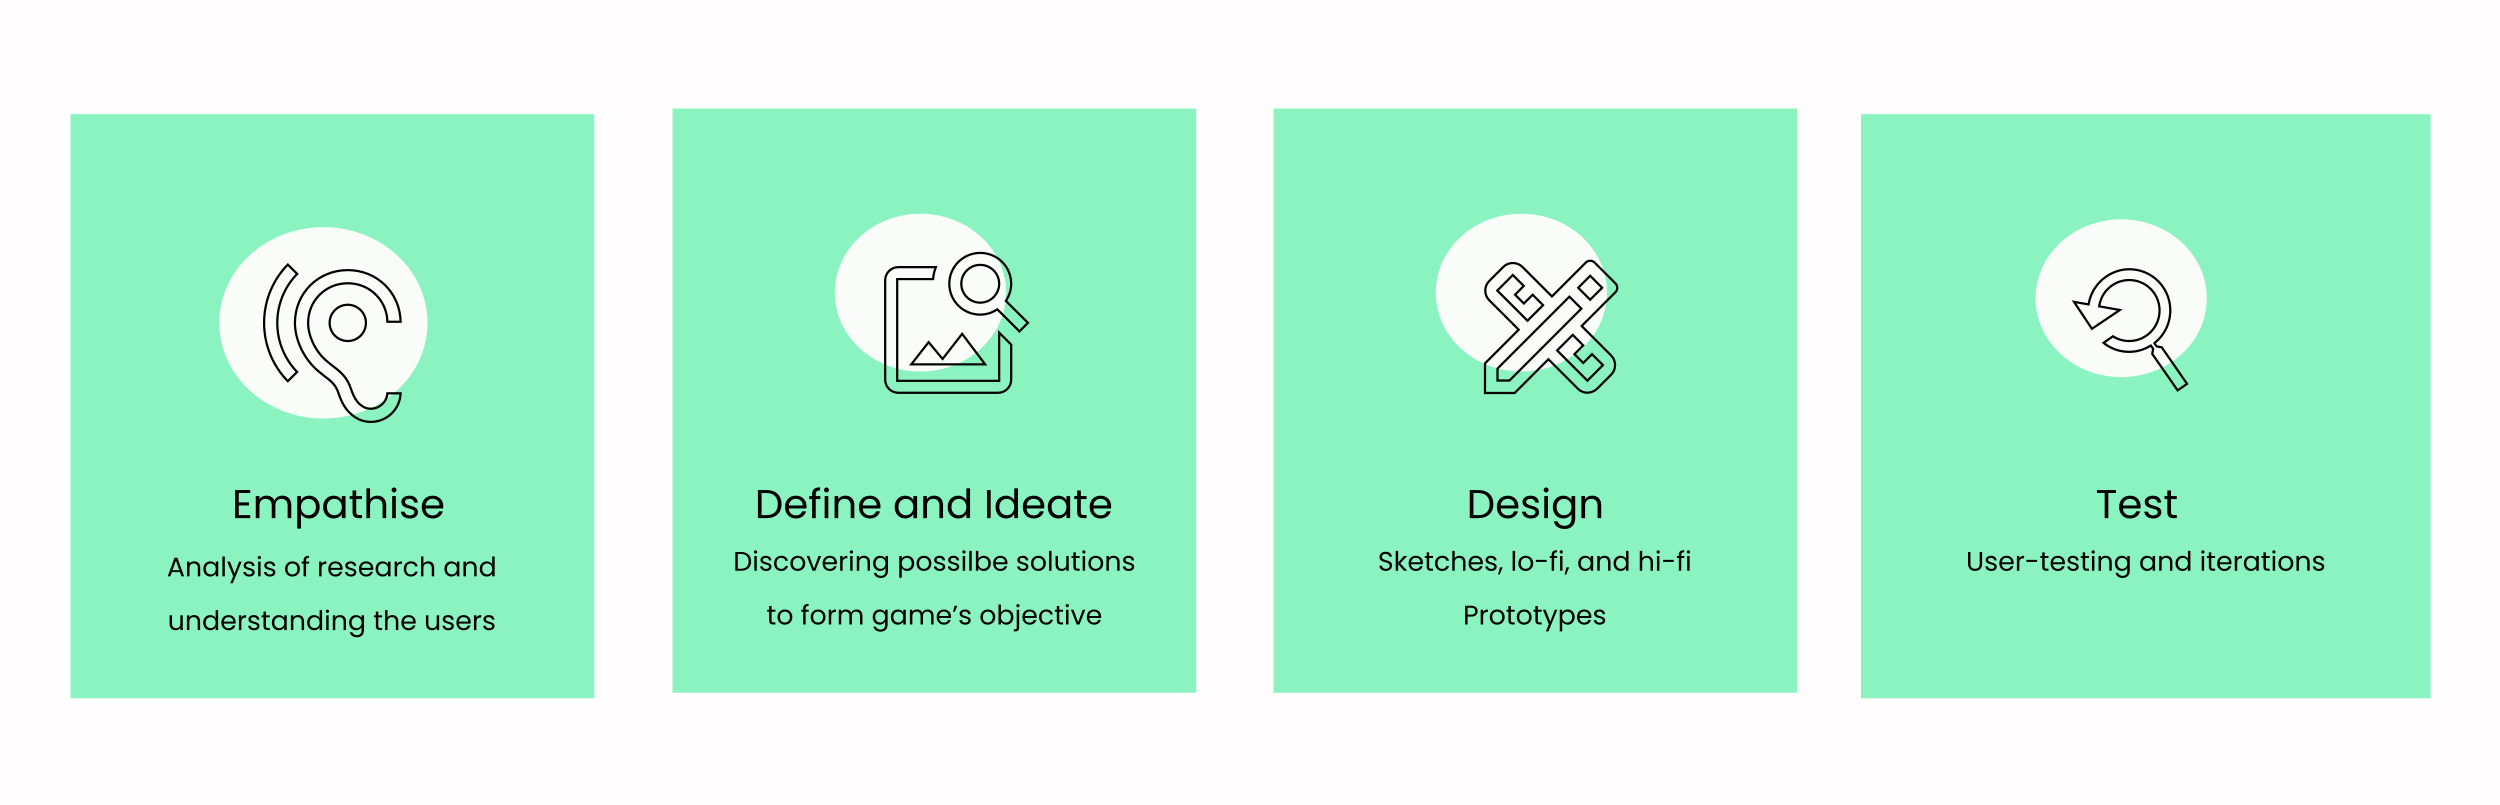 <svg width="2234" height="719" viewBox="0 0 2234 719" fill="none" xmlns="http://www.w3.org/2000/svg">
<rect width="2234" height="719" fill="#FFFDFD"/>
<g filter="url(#filter0_d)">
<rect x="1663" y="98" width="509" height="522" fill="#2DEB8D" fill-opacity="0.55"/>
</g>
<path d="M1758.62 503.832C1758.62 508.176 1761.46 510.168 1764.91 510.168C1768.37 510.168 1771.22 508.176 1771.22 503.832V493.272H1769.04V503.856C1769.04 506.928 1767.41 508.248 1764.94 508.248C1762.46 508.248 1760.81 506.928 1760.81 503.856V493.272H1758.62V503.832ZM1784.32 506.424C1784.23 501.72 1776.6 503.424 1776.6 500.304C1776.6 499.248 1777.56 498.48 1779.16 498.48C1780.92 498.48 1781.92 499.44 1782.02 500.76H1784.2C1784.06 498.192 1782.14 496.632 1779.24 496.632C1776.31 496.632 1774.41 498.288 1774.41 500.304C1774.41 505.2 1782.19 503.496 1782.19 506.424C1782.19 507.504 1781.23 508.368 1779.5 508.368C1777.65 508.368 1776.52 507.408 1776.4 506.136H1774.15C1774.29 508.536 1776.45 510.216 1779.52 510.216C1782.43 510.216 1784.32 508.584 1784.32 506.424ZM1793 498.48C1795.25 498.48 1797.17 499.896 1797.15 502.464H1788.85C1789.09 499.896 1790.86 498.48 1793 498.48ZM1799.14 505.944H1796.79C1796.31 507.36 1795.06 508.368 1793.09 508.368C1790.86 508.368 1788.99 506.904 1788.82 504.24H1799.33C1799.38 503.784 1799.41 503.4 1799.41 502.92C1799.41 499.32 1796.91 496.632 1793.09 496.632C1789.25 496.632 1786.59 499.248 1786.59 503.4C1786.59 507.576 1789.35 510.216 1793.09 510.216C1796.36 510.216 1798.47 508.344 1799.14 505.944ZM1804.47 502.848C1804.47 499.8 1806.06 498.864 1808.15 498.864H1808.72V496.608C1806.63 496.608 1805.22 497.52 1804.47 498.984V496.848H1802.29V510H1804.47V502.848ZM1810.79 502.128H1820.36V500.28H1810.79V502.128ZM1824.94 506.4C1824.94 509.04 1826.26 510 1828.59 510H1830.56V508.152H1828.95C1827.61 508.152 1827.13 507.696 1827.13 506.4V498.648H1830.56V496.848H1827.13V493.536H1824.94V496.848H1823.24V498.648H1824.94V506.4ZM1838.8 498.48C1841.05 498.48 1842.97 499.896 1842.95 502.464H1834.64C1834.88 499.896 1836.66 498.48 1838.8 498.48ZM1844.94 505.944H1842.59C1842.11 507.36 1840.86 508.368 1838.89 508.368C1836.66 508.368 1834.79 506.904 1834.62 504.24H1845.13C1845.18 503.784 1845.2 503.4 1845.2 502.92C1845.2 499.32 1842.71 496.632 1838.89 496.632C1835.05 496.632 1832.39 499.248 1832.39 503.4C1832.39 507.576 1835.15 510.216 1838.89 510.216C1842.16 510.216 1844.27 508.344 1844.94 505.944ZM1857.54 506.424C1857.45 501.72 1849.81 503.424 1849.81 500.304C1849.81 499.248 1850.77 498.48 1852.38 498.48C1854.13 498.48 1855.14 499.44 1855.24 500.76H1857.42C1857.28 498.192 1855.36 496.632 1852.45 496.632C1849.53 496.632 1847.63 498.288 1847.63 500.304C1847.63 505.2 1855.41 503.496 1855.41 506.424C1855.41 507.504 1854.45 508.368 1852.72 508.368C1850.87 508.368 1849.74 507.408 1849.62 506.136H1847.37C1847.51 508.536 1849.67 510.216 1852.74 510.216C1855.65 510.216 1857.54 508.584 1857.54 506.424ZM1861.11 506.4C1861.11 509.04 1862.43 510 1864.75 510H1866.72V508.152H1865.11C1863.77 508.152 1863.29 507.696 1863.29 506.4V498.648H1866.72V496.848H1863.29V493.536H1861.11V496.848H1859.4V498.648H1861.11V506.4ZM1869.37 510H1871.55V496.848H1869.37V510ZM1870.5 494.712C1871.29 494.712 1871.94 494.064 1871.94 493.224C1871.94 492.384 1871.29 491.736 1870.5 491.736C1869.66 491.736 1869.01 492.384 1869.01 493.224C1869.01 494.064 1869.66 494.712 1870.5 494.712ZM1884.9 510H1887.06V502.248C1887.06 498.48 1884.73 496.608 1881.68 496.608C1879.91 496.608 1878.32 497.352 1877.46 498.72V496.848H1875.27V510H1877.46V502.728C1877.46 499.896 1878.99 498.504 1881.23 498.504C1883.43 498.504 1884.9 499.872 1884.9 502.56V510ZM1889.81 503.376C1889.81 507.456 1892.52 510.216 1896.05 510.216C1898.45 510.216 1900.15 508.944 1900.95 507.528V510.288C1900.95 513.096 1899.19 514.584 1896.87 514.584C1894.71 514.584 1893.15 513.504 1892.67 511.92H1890.51C1890.94 514.728 1893.41 516.48 1896.87 516.48C1900.73 516.48 1903.15 513.912 1903.15 510.288V496.848H1900.95V499.248C1900.18 497.832 1898.45 496.632 1896.05 496.632C1892.52 496.632 1889.81 499.272 1889.81 503.376ZM1900.95 503.4C1900.95 506.496 1898.88 508.296 1896.48 508.296C1894.08 508.296 1892.04 506.472 1892.04 503.376C1892.04 500.28 1894.08 498.528 1896.48 498.528C1898.88 498.528 1900.95 500.352 1900.95 503.4ZM1912.43 503.376C1912.43 507.456 1915.14 510.216 1918.64 510.216C1921.07 510.216 1922.77 508.968 1923.56 507.552V510H1925.77V496.848H1923.56V499.248C1922.79 497.88 1921.11 496.632 1918.67 496.632C1915.14 496.632 1912.43 499.272 1912.43 503.376ZM1923.56 503.4C1923.56 506.496 1921.5 508.296 1919.1 508.296C1916.7 508.296 1914.66 506.472 1914.66 503.376C1914.66 500.28 1916.7 498.528 1919.1 498.528C1921.5 498.528 1923.56 500.352 1923.56 503.4ZM1939.09 510H1941.25V502.248C1941.25 498.48 1938.92 496.608 1935.87 496.608C1934.09 496.608 1932.51 497.352 1931.65 498.72V496.848H1929.46V510H1931.65V502.728C1931.65 499.896 1933.18 498.504 1935.41 498.504C1937.62 498.504 1939.09 499.872 1939.09 502.56V510ZM1944 503.376C1944 507.456 1946.71 510.216 1950.24 510.216C1952.64 510.216 1954.34 508.992 1955.13 507.528V510H1957.34V492.24H1955.13V499.2C1954.22 497.688 1952.32 496.632 1950.26 496.632C1946.71 496.632 1944 499.272 1944 503.376ZM1955.13 503.4C1955.13 506.496 1953.07 508.296 1950.67 508.296C1948.27 508.296 1946.23 506.472 1946.23 503.376C1946.23 500.28 1948.27 498.528 1950.67 498.528C1953.07 498.528 1955.13 500.352 1955.13 503.4ZM1967.43 510H1969.61V496.848H1967.43V510ZM1968.56 494.712C1969.35 494.712 1970 494.064 1970 493.224C1970 492.384 1969.35 491.736 1968.56 491.736C1967.72 491.736 1967.07 492.384 1967.07 493.224C1967.07 494.064 1967.72 494.712 1968.56 494.712ZM1973.82 506.4C1973.82 509.04 1975.14 510 1977.46 510H1979.43V508.152H1977.82C1976.48 508.152 1976 507.696 1976 506.4V498.648H1979.43V496.848H1976V493.536H1973.82V496.848H1972.11V498.648H1973.82V506.4ZM1987.67 498.48C1989.93 498.48 1991.85 499.896 1991.82 502.464H1983.52C1983.76 499.896 1985.53 498.48 1987.67 498.48ZM1993.81 505.944H1991.46C1990.98 507.36 1989.73 508.368 1987.77 508.368C1985.53 508.368 1983.66 506.904 1983.49 504.24H1994.01C1994.05 503.784 1994.08 503.4 1994.08 502.92C1994.08 499.32 1991.58 496.632 1987.77 496.632C1983.93 496.632 1981.26 499.248 1981.26 503.4C1981.26 507.576 1984.02 510.216 1987.77 510.216C1991.03 510.216 1993.14 508.344 1993.81 505.944ZM1999.15 502.848C1999.15 499.8 2000.73 498.864 2002.82 498.864H2003.39V496.608C2001.31 496.608 1999.89 497.52 1999.15 498.984V496.848H1996.96V510H1999.15V502.848ZM2005.1 503.376C2005.1 507.456 2007.81 510.216 2011.31 510.216C2013.74 510.216 2015.44 508.968 2016.23 507.552V510H2018.44V496.848H2016.23V499.248C2015.47 497.88 2013.79 496.632 2011.34 496.632C2007.81 496.632 2005.1 499.272 2005.1 503.376ZM2016.23 503.4C2016.23 506.496 2014.17 508.296 2011.77 508.296C2009.37 508.296 2007.33 506.472 2007.33 503.376C2007.33 500.28 2009.37 498.528 2011.77 498.528C2014.17 498.528 2016.23 500.352 2016.23 503.4ZM2022.61 506.4C2022.61 509.04 2023.93 510 2026.26 510H2028.23V508.152H2026.62C2025.28 508.152 2024.8 507.696 2024.8 506.4V498.648H2028.23V496.848H2024.8V493.536H2022.61V496.848H2020.91V498.648H2022.61V506.4ZM2030.88 510H2033.06V496.848H2030.88V510ZM2032 494.712C2032.8 494.712 2033.44 494.064 2033.44 493.224C2033.44 492.384 2032.8 491.736 2032 491.736C2031.16 491.736 2030.52 492.384 2030.52 493.224C2030.52 494.064 2031.16 494.712 2032 494.712ZM2049.26 503.4C2049.26 499.248 2046.36 496.632 2042.61 496.632C2038.89 496.632 2035.97 499.248 2035.97 503.4C2035.97 507.576 2038.8 510.216 2042.52 510.216C2046.26 510.216 2049.26 507.576 2049.26 503.4ZM2038.2 503.4C2038.2 500.088 2040.29 498.528 2042.59 498.528C2044.85 498.528 2047.03 500.088 2047.03 503.4C2047.03 506.736 2044.8 508.296 2042.52 508.296C2040.24 508.296 2038.2 506.736 2038.2 503.4ZM2061.76 510H2063.92V502.248C2063.92 498.48 2061.59 496.608 2058.54 496.608C2056.77 496.608 2055.18 497.352 2054.32 498.72V496.848H2052.13V510H2054.32V502.728C2054.32 499.896 2055.85 498.504 2058.09 498.504C2060.29 498.504 2061.76 499.872 2061.76 502.56V510ZM2076.94 506.424C2076.84 501.72 2069.21 503.424 2069.21 500.304C2069.21 499.248 2070.17 498.48 2071.78 498.48C2073.53 498.48 2074.54 499.44 2074.64 500.76H2076.82C2076.68 498.192 2074.76 496.632 2071.85 496.632C2068.92 496.632 2067.03 498.288 2067.03 500.304C2067.03 505.2 2074.8 503.496 2074.8 506.424C2074.8 507.504 2073.84 508.368 2072.12 508.368C2070.27 508.368 2069.14 507.408 2069.02 506.136H2066.76C2066.91 508.536 2069.07 510.216 2072.14 510.216C2075.04 510.216 2076.94 508.584 2076.94 506.424Z" fill="black"/>
<path d="M1873.86 440.572H1880.74V463H1884.01V440.572H1890.85V437.908H1873.86V440.572ZM1903.28 445.72C1906.66 445.72 1909.54 447.844 1909.5 451.696H1897.05C1897.41 447.844 1900.07 445.72 1903.28 445.72ZM1912.49 456.916H1908.96C1908.24 459.04 1906.37 460.552 1903.42 460.552C1900.07 460.552 1897.26 458.356 1897.01 454.36H1912.78C1912.85 453.676 1912.89 453.1 1912.89 452.38C1912.89 446.98 1909.14 442.948 1903.42 442.948C1897.66 442.948 1893.66 446.872 1893.66 453.1C1893.66 459.364 1897.8 463.324 1903.42 463.324C1908.32 463.324 1911.48 460.516 1912.49 456.916ZM1931.4 457.636C1931.25 450.58 1919.8 453.136 1919.8 448.456C1919.8 446.872 1921.24 445.72 1923.66 445.72C1926.28 445.72 1927.8 447.16 1927.94 449.14H1931.22C1931 445.288 1928.12 442.948 1923.76 442.948C1919.37 442.948 1916.53 445.432 1916.53 448.456C1916.53 455.8 1928.19 453.244 1928.19 457.636C1928.19 459.256 1926.75 460.552 1924.16 460.552C1921.39 460.552 1919.7 459.112 1919.52 457.204H1916.13C1916.35 460.804 1919.59 463.324 1924.2 463.324C1928.55 463.324 1931.4 460.876 1931.4 457.636ZM1936.74 457.6C1936.74 461.56 1938.72 463 1942.21 463H1945.16V460.228H1942.75C1940.74 460.228 1940.02 459.544 1940.02 457.6V445.972H1945.16V443.272H1940.02V438.304H1936.74V443.272H1934.18V445.972H1936.74V457.6Z" fill="black"/>
<ellipse cx="1895.5" cy="266.5" rx="76.5" ry="70.5" fill="#FFFDFD" fill-opacity="0.95"/>
<g filter="url(#filter1_d)">
<rect x="1138" y="93" width="468" height="522" fill="#2DEB8D" fill-opacity="0.55"/>
</g>
<path d="M1243.98 505.44C1243.98 499.248 1234.96 501.936 1234.96 497.616C1234.96 495.816 1236.37 494.88 1238.17 494.928C1240.21 494.952 1241.27 496.224 1241.41 497.352H1243.81C1243.55 494.808 1241.46 493.056 1238.27 493.056C1234.96 493.056 1232.73 494.928 1232.73 497.688C1232.73 503.904 1241.77 501.024 1241.77 505.536C1241.77 507.12 1240.53 508.32 1238.41 508.32C1236.09 508.32 1235.1 506.928 1234.96 505.536H1232.63C1232.68 508.296 1235.05 510.168 1238.41 510.168C1242.04 510.168 1243.98 507.816 1243.98 505.44ZM1247.2 510H1249.38V504.192L1254.54 510H1257.52L1251.3 503.4L1257.49 496.848H1254.44L1249.38 502.68V492.24H1247.2V510ZM1265.14 498.48C1267.4 498.48 1269.32 499.896 1269.29 502.464H1260.99C1261.23 499.896 1263 498.48 1265.14 498.48ZM1271.28 505.944H1268.93C1268.45 507.36 1267.2 508.368 1265.24 508.368C1263 508.368 1261.13 506.904 1260.96 504.24H1271.48C1271.52 503.784 1271.55 503.4 1271.55 502.92C1271.55 499.32 1269.05 496.632 1265.24 496.632C1261.4 496.632 1258.73 499.248 1258.73 503.4C1258.73 507.576 1261.49 510.216 1265.24 510.216C1268.5 510.216 1270.61 508.344 1271.28 505.944ZM1274.91 506.4C1274.91 509.04 1276.23 510 1278.56 510H1280.53V508.152H1278.92C1277.57 508.152 1277.09 507.696 1277.09 506.4V498.648H1280.53V496.848H1277.09V493.536H1274.91V496.848H1273.21V498.648H1274.91V506.4ZM1282.36 503.4C1282.36 507.576 1285.02 510.216 1288.76 510.216C1292.03 510.216 1294.16 508.392 1294.84 505.776H1292.48C1292 507.432 1290.71 508.368 1288.76 508.368C1286.36 508.368 1284.59 506.664 1284.59 503.4C1284.59 500.184 1286.36 498.48 1288.76 498.48C1290.71 498.48 1292.03 499.488 1292.48 501.072H1294.84C1294.16 498.312 1292.03 496.632 1288.76 496.632C1285.02 496.632 1282.36 499.272 1282.36 503.4ZM1297.75 510H1299.93V502.728C1299.93 499.896 1301.47 498.504 1303.7 498.504C1305.91 498.504 1307.37 499.872 1307.37 502.56V510H1309.53V502.248C1309.53 498.48 1307.21 496.608 1304.28 496.608C1302.43 496.608 1300.8 497.352 1299.93 498.744V492.24H1297.75V510ZM1318.69 498.48C1320.95 498.48 1322.87 499.896 1322.85 502.464H1314.54C1314.78 499.896 1316.56 498.48 1318.69 498.48ZM1324.84 505.944H1322.49C1322.01 507.36 1320.76 508.368 1318.79 508.368C1316.56 508.368 1314.69 506.904 1314.52 504.24H1325.03C1325.08 503.784 1325.1 503.4 1325.1 502.92C1325.1 499.32 1322.61 496.632 1318.79 496.632C1314.95 496.632 1312.29 499.248 1312.29 503.4C1312.29 507.576 1315.05 510.216 1318.79 510.216C1322.05 510.216 1324.17 508.344 1324.84 505.944ZM1337.44 506.424C1337.34 501.72 1329.71 503.424 1329.71 500.304C1329.71 499.248 1330.67 498.48 1332.28 498.48C1334.03 498.48 1335.04 499.44 1335.14 500.76H1337.32C1337.18 498.192 1335.26 496.632 1332.35 496.632C1329.42 496.632 1327.53 498.288 1327.53 500.304C1327.53 505.2 1335.3 503.496 1335.3 506.424C1335.3 507.504 1334.34 508.368 1332.62 508.368C1330.77 508.368 1329.64 507.408 1329.52 506.136H1327.26C1327.41 508.536 1329.57 510.216 1332.64 510.216C1335.54 510.216 1337.44 508.584 1337.44 506.424ZM1338.63 513.432H1340.09L1342.78 506.976H1340.38L1338.63 513.432ZM1351.68 510H1353.86V492.24H1351.68V510ZM1370.07 503.4C1370.07 499.248 1367.16 496.632 1363.42 496.632C1359.7 496.632 1356.77 499.248 1356.77 503.4C1356.77 507.576 1359.6 510.216 1363.32 510.216C1367.07 510.216 1370.07 507.576 1370.07 503.4ZM1359 503.4C1359 500.088 1361.09 498.528 1363.39 498.528C1365.65 498.528 1367.83 500.088 1367.83 503.4C1367.83 506.736 1365.6 508.296 1363.32 508.296C1361.04 508.296 1359 506.736 1359 503.4ZM1372.48 502.128H1382.06V500.28H1372.48V502.128ZM1386.56 510H1388.75V498.648H1391.51V496.848H1388.75V495.912C1388.75 494.208 1389.4 493.488 1391.36 493.488V491.664C1388 491.664 1386.56 492.984 1386.56 495.912V496.848H1384.86V498.648H1386.56V510ZM1394.06 510H1396.24V496.848H1394.06V510ZM1395.18 494.712C1395.98 494.712 1396.62 494.064 1396.62 493.224C1396.62 492.384 1395.98 491.736 1395.18 491.736C1394.34 491.736 1393.7 492.384 1393.7 493.224C1393.7 494.064 1394.34 494.712 1395.18 494.712ZM1398.07 513.432H1399.53L1402.22 506.976H1399.82L1398.07 513.432ZM1410.3 503.376C1410.3 507.456 1413.01 510.216 1416.52 510.216C1418.94 510.216 1420.65 508.968 1421.44 507.552V510H1423.65V496.848H1421.44V499.248C1420.67 497.88 1418.99 496.632 1416.54 496.632C1413.01 496.632 1410.3 499.272 1410.3 503.376ZM1421.44 503.4C1421.44 506.496 1419.37 508.296 1416.97 508.296C1414.57 508.296 1412.53 506.472 1412.53 503.376C1412.53 500.28 1414.57 498.528 1416.97 498.528C1419.37 498.528 1421.44 500.352 1421.44 503.4ZM1436.96 510H1439.12V502.248C1439.12 498.48 1436.79 496.608 1433.74 496.608C1431.97 496.608 1430.38 497.352 1429.52 498.72V496.848H1427.34V510H1429.52V502.728C1429.52 499.896 1431.06 498.504 1433.29 498.504C1435.5 498.504 1436.96 499.872 1436.96 502.56V510ZM1441.87 503.376C1441.87 507.456 1444.58 510.216 1448.11 510.216C1450.51 510.216 1452.22 508.992 1453.01 507.528V510H1455.22V492.24H1453.01V499.2C1452.1 497.688 1450.2 496.632 1448.14 496.632C1444.58 496.632 1441.87 499.272 1441.87 503.376ZM1453.01 503.4C1453.01 506.496 1450.94 508.296 1448.54 508.296C1446.14 508.296 1444.1 506.472 1444.1 503.376C1444.1 500.28 1446.14 498.528 1448.54 498.528C1450.94 498.528 1453.01 500.352 1453.01 503.4ZM1465.31 510H1467.49V502.728C1467.49 499.896 1469.03 498.504 1471.26 498.504C1473.47 498.504 1474.93 499.872 1474.93 502.56V510H1477.09V502.248C1477.09 498.48 1474.76 496.608 1471.83 496.608C1469.99 496.608 1468.35 497.352 1467.49 498.744V492.24H1465.31V510ZM1480.66 510H1482.84V496.848H1480.66V510ZM1481.78 494.712C1482.58 494.712 1483.22 494.064 1483.22 493.224C1483.22 492.384 1482.58 491.736 1481.78 491.736C1480.94 491.736 1480.3 492.384 1480.3 493.224C1480.3 494.064 1480.94 494.712 1481.78 494.712ZM1486.11 502.128H1495.68V500.28H1486.11V502.128ZM1500.19 510H1502.37V498.648H1505.13V496.848H1502.37V495.912C1502.37 494.208 1503.02 493.488 1504.99 493.488V491.664C1501.63 491.664 1500.19 492.984 1500.19 495.912V496.848H1498.49V498.648H1500.19V510ZM1507.68 510H1509.86V496.848H1507.68V510ZM1508.81 494.712C1509.6 494.712 1510.25 494.064 1510.25 493.224C1510.25 492.384 1509.6 491.736 1508.81 491.736C1507.97 491.736 1507.32 492.384 1507.32 493.224C1507.32 494.064 1507.97 494.712 1508.81 494.712ZM1311.43 549.216V543.072H1314.65C1317.14 543.072 1318.2 544.224 1318.2 546.168C1318.2 548.04 1317.14 549.216 1314.65 549.216H1311.43ZM1320.43 546.168C1320.43 543.432 1318.58 541.272 1314.65 541.272H1309.25V558H1311.43V551.016H1314.65C1318.8 551.016 1320.43 548.712 1320.43 546.168ZM1325.33 550.848C1325.33 547.8 1326.91 546.864 1329 546.864H1329.58V544.608C1327.49 544.608 1326.07 545.52 1325.33 546.984V544.848H1323.14V558H1325.33V550.848ZM1344.58 551.4C1344.58 547.248 1341.67 544.632 1337.93 544.632C1334.21 544.632 1331.28 547.248 1331.28 551.4C1331.28 555.576 1334.11 558.216 1337.83 558.216C1341.58 558.216 1344.58 555.576 1344.58 551.4ZM1333.51 551.4C1333.51 548.088 1335.6 546.528 1337.91 546.528C1340.16 546.528 1342.35 548.088 1342.35 551.4C1342.35 554.736 1340.11 556.296 1337.83 556.296C1335.55 556.296 1333.51 554.736 1333.51 551.4ZM1347.93 554.4C1347.93 557.04 1349.25 558 1351.58 558H1353.55V556.152H1351.94C1350.59 556.152 1350.11 555.696 1350.11 554.4V546.648H1353.55V544.848H1350.11V541.536H1347.93V544.848H1346.23V546.648H1347.93V554.4ZM1368.67 551.4C1368.67 547.248 1365.77 544.632 1362.02 544.632C1358.3 544.632 1355.38 547.248 1355.38 551.4C1355.38 555.576 1358.21 558.216 1361.93 558.216C1365.67 558.216 1368.67 555.576 1368.67 551.4ZM1357.61 551.4C1357.61 548.088 1359.7 546.528 1362 546.528C1364.26 546.528 1366.44 548.088 1366.44 551.4C1366.44 554.736 1364.21 556.296 1361.93 556.296C1359.65 556.296 1357.61 554.736 1357.61 551.4ZM1372.02 554.4C1372.02 557.04 1373.34 558 1375.67 558H1377.64V556.152H1376.03C1374.69 556.152 1374.21 555.696 1374.21 554.4V546.648H1377.64V544.848H1374.21V541.536H1372.02V544.848H1370.32V546.648H1372.02V554.4ZM1385.28 555.504L1381.15 544.848H1378.73L1384.03 557.856L1381.44 564.192H1383.69L1391.61 544.848H1389.36L1385.28 555.504ZM1395.99 547.272V544.848H1393.81V564.24H1395.99V555.576C1396.81 556.92 1398.51 558.216 1400.91 558.216C1404.44 558.216 1407.15 555.456 1407.15 551.376C1407.15 547.272 1404.44 544.632 1400.91 544.632C1398.51 544.632 1396.78 545.88 1395.99 547.272ZM1404.92 551.376C1404.92 554.472 1402.88 556.296 1400.46 556.296C1398.08 556.296 1395.99 554.496 1395.99 551.4C1395.99 548.352 1398.08 546.528 1400.46 546.528C1402.88 546.528 1404.92 548.28 1404.92 551.376ZM1415.62 546.48C1417.88 546.48 1419.8 547.896 1419.77 550.464H1411.47C1411.71 547.896 1413.48 546.48 1415.62 546.48ZM1421.76 553.944H1419.41C1418.93 555.36 1417.68 556.368 1415.72 556.368C1413.48 556.368 1411.61 554.904 1411.44 552.24H1421.96C1422 551.784 1422.03 551.4 1422.03 550.92C1422.03 547.32 1419.53 544.632 1415.72 544.632C1411.88 544.632 1409.21 547.248 1409.21 551.4C1409.21 555.576 1411.97 558.216 1415.72 558.216C1418.98 558.216 1421.09 556.344 1421.76 553.944ZM1434.37 554.424C1434.27 549.72 1426.64 551.424 1426.64 548.304C1426.64 547.248 1427.6 546.48 1429.21 546.48C1430.96 546.48 1431.97 547.44 1432.06 548.76H1434.25C1434.1 546.192 1432.18 544.632 1429.28 544.632C1426.35 544.632 1424.45 546.288 1424.45 548.304C1424.45 553.2 1432.23 551.496 1432.23 554.424C1432.23 555.504 1431.27 556.368 1429.54 556.368C1427.69 556.368 1426.57 555.408 1426.45 554.136H1424.19C1424.33 556.536 1426.49 558.216 1429.57 558.216C1432.47 558.216 1434.37 556.584 1434.37 554.424Z" fill="black"/>
<path d="M1321.18 437.908H1313.37V463H1321.18C1329.43 463 1334.5 458.284 1334.5 450.508C1334.5 442.732 1329.43 437.908 1321.18 437.908ZM1316.65 460.3V440.572H1321.18C1327.74 440.572 1331.16 444.388 1331.16 450.508C1331.16 456.628 1327.74 460.3 1321.18 460.3H1316.65ZM1347.21 445.72C1350.6 445.72 1353.48 447.844 1353.44 451.696H1340.98C1341.34 447.844 1344.01 445.72 1347.21 445.72ZM1356.43 456.916H1352.9C1352.18 459.04 1350.31 460.552 1347.36 460.552C1344.01 460.552 1341.2 458.356 1340.95 454.36H1356.72C1356.79 453.676 1356.82 453.1 1356.82 452.38C1356.82 446.98 1353.08 442.948 1347.36 442.948C1341.6 442.948 1337.6 446.872 1337.6 453.1C1337.6 459.364 1341.74 463.324 1347.36 463.324C1352.25 463.324 1355.42 460.516 1356.43 456.916ZM1375.33 457.636C1375.19 450.58 1363.74 453.136 1363.74 448.456C1363.74 446.872 1365.18 445.72 1367.59 445.72C1370.22 445.72 1371.73 447.16 1371.88 449.14H1375.15C1374.94 445.288 1372.06 442.948 1367.7 442.948C1363.31 442.948 1360.46 445.432 1360.46 448.456C1360.46 455.8 1372.13 453.244 1372.13 457.636C1372.13 459.256 1370.69 460.552 1368.1 460.552C1365.32 460.552 1363.63 459.112 1363.45 457.204H1360.07C1360.28 460.804 1363.52 463.324 1368.13 463.324C1372.49 463.324 1375.33 460.876 1375.33 457.636ZM1379.96 463H1383.23V443.272H1379.96V463ZM1381.65 440.068C1382.84 440.068 1383.81 439.096 1383.81 437.836C1383.81 436.576 1382.84 435.604 1381.65 435.604C1380.39 435.604 1379.42 436.576 1379.42 437.836C1379.42 439.096 1380.39 440.068 1381.65 440.068ZM1387.59 453.064C1387.59 459.184 1391.66 463.324 1396.95 463.324C1400.55 463.324 1403.11 461.416 1404.3 459.292V463.432C1404.3 467.644 1401.67 469.876 1398.18 469.876C1394.94 469.876 1392.6 468.256 1391.88 465.88H1388.64C1389.28 470.092 1392.99 472.72 1398.18 472.72C1403.97 472.72 1407.61 468.868 1407.61 463.432V443.272H1404.3V446.872C1403.14 444.748 1400.55 442.948 1396.95 442.948C1391.66 442.948 1387.59 446.908 1387.59 453.064ZM1404.3 453.1C1404.3 457.744 1401.2 460.444 1397.6 460.444C1394 460.444 1390.94 457.708 1390.94 453.064C1390.94 448.42 1394 445.792 1397.6 445.792C1401.2 445.792 1404.3 448.528 1404.3 453.1ZM1427.58 463H1430.82V451.372C1430.82 445.72 1427.33 442.912 1422.76 442.912C1420.09 442.912 1417.72 444.028 1416.42 446.08V443.272H1413.15V463H1416.42V452.092C1416.42 447.844 1418.73 445.756 1422.07 445.756C1425.39 445.756 1427.58 447.808 1427.58 451.84V463Z" fill="black"/>
<ellipse cx="1359.5" cy="261.5" rx="76.5" ry="70.5" fill="#FFFDFD" fill-opacity="0.95"/>
<g filter="url(#filter2_d)">
<path d="M63 98H531V620H63V98Z" fill="#2DEB8D" fill-opacity="0.55"/>
</g>
<ellipse cx="289" cy="288.5" rx="93" ry="85.5" fill="#FFFDFD" fill-opacity="0.95"/>
<path d="M223.604 437.872H210.104V463H223.604V460.3H213.38V451.66H222.524V448.96H213.38V440.572H223.604V437.872ZM257.037 463H260.277V451.372C260.277 445.72 256.785 442.912 252.285 442.912C249.261 442.912 246.453 444.46 245.301 447.304C244.005 444.352 241.305 442.912 238.065 442.912C235.473 442.912 233.133 444.028 231.837 446.116V443.272H228.561V463H231.837V452.128C231.837 447.88 234.105 445.756 237.417 445.756C240.657 445.756 242.817 447.808 242.817 451.84V463H246.057V452.128C246.057 447.88 248.325 445.756 251.637 445.756C254.877 445.756 257.037 447.808 257.037 451.84V463ZM268.927 446.908V443.272H265.651V472.36H268.927V459.364C270.151 461.38 272.707 463.324 276.307 463.324C281.599 463.324 285.667 459.184 285.667 453.064C285.667 446.908 281.599 442.948 276.307 442.948C272.707 442.948 270.115 444.82 268.927 446.908ZM282.319 453.064C282.319 457.708 279.259 460.444 275.623 460.444C272.059 460.444 268.927 457.744 268.927 453.1C268.927 448.528 272.059 445.792 275.623 445.792C279.259 445.792 282.319 448.42 282.319 453.064ZM288.755 453.064C288.755 459.184 292.823 463.324 298.079 463.324C301.715 463.324 304.271 461.452 305.459 459.328V463H308.771V443.272H305.459V446.872C304.307 444.82 301.787 442.948 298.115 442.948C292.823 442.948 288.755 446.908 288.755 453.064ZM305.459 453.1C305.459 457.744 302.363 460.444 298.763 460.444C295.163 460.444 292.103 457.708 292.103 453.064C292.103 448.42 295.163 445.792 298.763 445.792C302.363 445.792 305.459 448.528 305.459 453.1ZM315.027 457.6C315.027 461.56 317.007 463 320.499 463H323.451V460.228H321.039C319.023 460.228 318.303 459.544 318.303 457.6V445.972H323.451V443.272H318.303V438.304H315.027V443.272H312.471V445.972H315.027V457.6ZM327.42 463H330.696V452.092C330.696 447.844 333 445.756 336.348 445.756C339.66 445.756 341.856 447.808 341.856 451.84V463H345.096V451.372C345.096 445.72 341.604 442.912 337.212 442.912C334.44 442.912 331.992 444.028 330.696 446.116V436.36H327.42V463ZM350.448 463H353.724V443.272H350.448V463ZM352.14 440.068C353.328 440.068 354.3 439.096 354.3 437.836C354.3 436.576 353.328 435.604 352.14 435.604C350.88 435.604 349.908 436.576 349.908 437.836C349.908 439.096 350.88 440.068 352.14 440.068ZM373.491 457.636C373.347 450.58 361.899 453.136 361.899 448.456C361.899 446.872 363.339 445.72 365.751 445.72C368.379 445.72 369.891 447.16 370.035 449.14H373.311C373.095 445.288 370.215 442.948 365.859 442.948C361.467 442.948 358.623 445.432 358.623 448.456C358.623 455.8 370.287 453.244 370.287 457.636C370.287 459.256 368.847 460.552 366.255 460.552C363.483 460.552 361.791 459.112 361.611 457.204H358.227C358.443 460.804 361.683 463.324 366.291 463.324C370.647 463.324 373.491 460.876 373.491 457.636ZM386.504 445.72C389.888 445.72 392.768 447.844 392.732 451.696H380.276C380.636 447.844 383.3 445.72 386.504 445.72ZM395.72 456.916H392.192C391.472 459.04 389.6 460.552 386.648 460.552C383.3 460.552 380.492 458.356 380.24 454.36H396.008C396.08 453.676 396.116 453.1 396.116 452.38C396.116 446.98 392.372 442.948 386.648 442.948C380.888 442.948 376.892 446.872 376.892 453.1C376.892 459.364 381.032 463.324 386.648 463.324C391.544 463.324 394.712 460.516 395.72 456.916Z" fill="black"/>
<path d="M162.205 515H164.509L158.485 498.368H155.965L149.917 515H152.221L153.565 511.28H160.861L162.205 515ZM160.237 509.504H154.189L157.213 501.056L160.237 509.504ZM176.769 515H178.929V507.248C178.929 503.48 176.601 501.608 173.553 501.608C171.777 501.608 170.193 502.352 169.329 503.72V501.848H167.145V515H169.329V507.728C169.329 504.896 170.865 503.504 173.097 503.504C175.305 503.504 176.769 504.872 176.769 507.56V515ZM181.68 508.376C181.68 512.456 184.392 515.216 187.896 515.216C190.32 515.216 192.024 513.968 192.816 512.552V515H195.024V501.848H192.816V504.248C192.048 502.88 190.368 501.632 187.92 501.632C184.392 501.632 181.68 504.272 181.68 508.376ZM192.816 508.4C192.816 511.496 190.752 513.296 188.352 513.296C185.952 513.296 183.912 511.472 183.912 508.376C183.912 505.28 185.952 503.528 188.352 503.528C190.752 503.528 192.816 505.352 192.816 508.4ZM198.715 515H200.899V497.24H198.715V515ZM209.613 512.504L205.485 501.848H203.061L208.365 514.856L205.773 521.192H208.029L215.949 501.848H213.693L209.613 512.504ZM227.601 511.424C227.505 506.72 219.873 508.424 219.873 505.304C219.873 504.248 220.833 503.48 222.441 503.48C224.193 503.48 225.201 504.44 225.297 505.76H227.481C227.337 503.192 225.417 501.632 222.513 501.632C219.585 501.632 217.689 503.288 217.689 505.304C217.689 510.2 225.465 508.496 225.465 511.424C225.465 512.504 224.505 513.368 222.777 513.368C220.929 513.368 219.801 512.408 219.681 511.136H217.425C217.569 513.536 219.729 515.216 222.801 515.216C225.705 515.216 227.601 513.584 227.601 511.424ZM230.684 515H232.868V501.848H230.684V515ZM231.812 499.712C232.604 499.712 233.252 499.064 233.252 498.224C233.252 497.384 232.604 496.736 231.812 496.736C230.972 496.736 230.324 497.384 230.324 498.224C230.324 499.064 230.972 499.712 231.812 499.712ZM246.046 511.424C245.95 506.72 238.318 508.424 238.318 505.304C238.318 504.248 239.278 503.48 240.886 503.48C242.638 503.48 243.646 504.44 243.742 505.76H245.926C245.782 503.192 243.862 501.632 240.958 501.632C238.03 501.632 236.134 503.288 236.134 505.304C236.134 510.2 243.91 508.496 243.91 511.424C243.91 512.504 242.95 513.368 241.222 513.368C239.374 513.368 238.246 512.408 238.126 511.136H235.87C236.014 513.536 238.174 515.216 241.246 515.216C244.15 515.216 246.046 513.584 246.046 511.424ZM268.008 508.4C268.008 504.248 265.104 501.632 261.36 501.632C257.64 501.632 254.712 504.248 254.712 508.4C254.712 512.576 257.544 515.216 261.264 515.216C265.008 515.216 268.008 512.576 268.008 508.4ZM256.944 508.4C256.944 505.088 259.032 503.528 261.336 503.528C263.592 503.528 265.776 505.088 265.776 508.4C265.776 511.736 263.544 513.296 261.264 513.296C258.984 513.296 256.944 511.736 256.944 508.4ZM271.287 515H273.471V503.648H276.231V501.848H273.471V500.912C273.471 499.208 274.119 498.488 276.087 498.488V496.664C272.727 496.664 271.287 497.984 271.287 500.912V501.848H269.583V503.648H271.287V515ZM287.36 507.848C287.36 504.8 288.944 503.864 291.032 503.864H291.608V501.608C289.52 501.608 288.104 502.52 287.36 503.984V501.848H285.176V515H287.36V507.848ZM299.721 503.48C301.977 503.48 303.897 504.896 303.873 507.464H295.569C295.809 504.896 297.585 503.48 299.721 503.48ZM305.865 510.944H303.513C303.033 512.36 301.785 513.368 299.817 513.368C297.585 513.368 295.713 511.904 295.545 509.24H306.057C306.105 508.784 306.129 508.4 306.129 507.92C306.129 504.32 303.633 501.632 299.817 501.632C295.977 501.632 293.313 504.248 293.313 508.4C293.313 512.576 296.073 515.216 299.817 515.216C303.081 515.216 305.193 513.344 305.865 510.944ZM318.468 511.424C318.372 506.72 310.74 508.424 310.74 505.304C310.74 504.248 311.7 503.48 313.308 503.48C315.06 503.48 316.068 504.44 316.164 505.76H318.348C318.204 503.192 316.284 501.632 313.38 501.632C310.452 501.632 308.556 503.288 308.556 505.304C308.556 510.2 316.332 508.496 316.332 511.424C316.332 512.504 315.372 513.368 313.644 513.368C311.796 513.368 310.668 512.408 310.548 511.136H308.292C308.436 513.536 310.596 515.216 313.668 515.216C316.572 515.216 318.468 513.584 318.468 511.424ZM327.143 503.48C329.399 503.48 331.319 504.896 331.295 507.464H322.991C323.231 504.896 325.007 503.48 327.143 503.48ZM333.287 510.944H330.935C330.455 512.36 329.207 513.368 327.239 513.368C325.007 513.368 323.135 511.904 322.967 509.24H333.479C333.527 508.784 333.551 508.4 333.551 507.92C333.551 504.32 331.055 501.632 327.239 501.632C323.399 501.632 320.735 504.248 320.735 508.4C320.735 512.576 323.495 515.216 327.239 515.216C330.503 515.216 332.615 513.344 333.287 510.944ZM335.618 508.376C335.618 512.456 338.33 515.216 341.834 515.216C344.258 515.216 345.962 513.968 346.754 512.552V515H348.962V501.848H346.754V504.248C345.986 502.88 344.306 501.632 341.858 501.632C338.33 501.632 335.618 504.272 335.618 508.376ZM346.754 508.4C346.754 511.496 344.69 513.296 342.29 513.296C339.89 513.296 337.85 511.472 337.85 508.376C337.85 505.28 339.89 503.528 342.29 503.528C344.69 503.528 346.754 505.352 346.754 508.4ZM354.837 507.848C354.837 504.8 356.421 503.864 358.509 503.864H359.085V501.608C356.997 501.608 355.581 502.52 354.837 503.984V501.848H352.653V515H354.837V507.848ZM360.79 508.4C360.79 512.576 363.454 515.216 367.198 515.216C370.462 515.216 372.598 513.392 373.27 510.776H370.918C370.438 512.432 369.142 513.368 367.198 513.368C364.798 513.368 363.022 511.664 363.022 508.4C363.022 505.184 364.798 503.48 367.198 503.48C369.142 503.48 370.462 504.488 370.918 506.072H373.27C372.598 503.312 370.462 501.632 367.198 501.632C363.454 501.632 360.79 504.272 360.79 508.4ZM376.184 515H378.368V507.728C378.368 504.896 379.904 503.504 382.136 503.504C384.344 503.504 385.808 504.872 385.808 507.56V515H387.968V507.248C387.968 503.48 385.64 501.608 382.712 501.608C380.864 501.608 379.232 502.352 378.368 503.744V497.24H376.184V515ZM397.118 508.376C397.118 512.456 399.83 515.216 403.334 515.216C405.758 515.216 407.462 513.968 408.254 512.552V515H410.462V501.848H408.254V504.248C407.486 502.88 405.806 501.632 403.358 501.632C399.83 501.632 397.118 504.272 397.118 508.376ZM408.254 508.4C408.254 511.496 406.19 513.296 403.79 513.296C401.39 513.296 399.35 511.472 399.35 508.376C399.35 505.28 401.39 503.528 403.79 503.528C406.19 503.528 408.254 505.352 408.254 508.4ZM423.777 515H425.937V507.248C425.937 503.48 423.609 501.608 420.561 501.608C418.785 501.608 417.201 502.352 416.337 503.72V501.848H414.153V515H416.337V507.728C416.337 504.896 417.873 503.504 420.105 503.504C422.313 503.504 423.777 504.872 423.777 507.56V515ZM428.688 508.376C428.688 512.456 431.4 515.216 434.928 515.216C437.328 515.216 439.032 513.992 439.824 512.528V515H442.032V497.24H439.824V504.2C438.912 502.688 437.016 501.632 434.952 501.632C431.4 501.632 428.688 504.272 428.688 508.376ZM439.824 508.4C439.824 511.496 437.76 513.296 435.36 513.296C432.96 513.296 430.92 511.472 430.92 508.376C430.92 505.28 432.96 503.528 435.36 503.528C437.76 503.528 439.824 505.352 439.824 508.4ZM163.34 549.848H161.156V557.072C161.156 559.904 159.644 561.296 157.388 561.296C155.18 561.296 153.716 559.928 153.716 557.264V549.848H151.556V557.552C151.556 561.32 153.932 563.192 156.956 563.192C158.708 563.192 160.316 562.424 161.156 561.056V563H163.34V549.848ZM176.652 563H178.812V555.248C178.812 551.48 176.484 549.608 173.436 549.608C171.66 549.608 170.076 550.352 169.212 551.72V549.848H167.028V563H169.212V555.728C169.212 552.896 170.748 551.504 172.98 551.504C175.188 551.504 176.652 552.872 176.652 555.56V563ZM181.563 556.376C181.563 560.456 184.275 563.216 187.803 563.216C190.203 563.216 191.907 561.992 192.699 560.528V563H194.907V545.24H192.699V552.2C191.787 550.688 189.891 549.632 187.827 549.632C184.275 549.632 181.563 552.272 181.563 556.376ZM192.699 556.4C192.699 559.496 190.635 561.296 188.235 561.296C185.835 561.296 183.795 559.472 183.795 556.376C183.795 553.28 185.835 551.528 188.235 551.528C190.635 551.528 192.699 553.352 192.699 556.4ZM204.19 551.48C206.446 551.48 208.366 552.896 208.342 555.464H200.038C200.278 552.896 202.054 551.48 204.19 551.48ZM210.334 558.944H207.982C207.502 560.36 206.254 561.368 204.286 561.368C202.054 561.368 200.182 559.904 200.014 557.24H210.526C210.574 556.784 210.598 556.4 210.598 555.92C210.598 552.32 208.102 549.632 204.286 549.632C200.446 549.632 197.782 552.248 197.782 556.4C197.782 560.576 200.542 563.216 204.286 563.216C207.55 563.216 209.662 561.344 210.334 558.944ZM215.665 555.848C215.665 552.8 217.249 551.864 219.337 551.864H219.913V549.608C217.825 549.608 216.409 550.52 215.665 551.984V549.848H213.481V563H215.665V555.848ZM231.89 559.424C231.794 554.72 224.162 556.424 224.162 553.304C224.162 552.248 225.122 551.48 226.73 551.48C228.482 551.48 229.49 552.44 229.586 553.76H231.77C231.626 551.192 229.706 549.632 226.802 549.632C223.874 549.632 221.978 551.288 221.978 553.304C221.978 558.2 229.754 556.496 229.754 559.424C229.754 560.504 228.794 561.368 227.066 561.368C225.218 561.368 224.09 560.408 223.97 559.136H221.714C221.858 561.536 224.018 563.216 227.09 563.216C229.994 563.216 231.89 561.584 231.89 559.424ZM235.453 559.4C235.453 562.04 236.773 563 239.101 563H241.069V561.152H239.461C238.117 561.152 237.637 560.696 237.637 559.4V551.648H241.069V549.848H237.637V546.536H235.453V549.848H233.749V551.648H235.453V559.4ZM242.899 556.376C242.899 560.456 245.611 563.216 249.115 563.216C251.539 563.216 253.243 561.968 254.035 560.552V563H256.243V549.848H254.035V552.248C253.267 550.88 251.587 549.632 249.139 549.632C245.611 549.632 242.899 552.272 242.899 556.376ZM254.035 556.4C254.035 559.496 251.971 561.296 249.571 561.296C247.171 561.296 245.131 559.472 245.131 556.376C245.131 553.28 247.171 551.528 249.571 551.528C251.971 551.528 254.035 553.352 254.035 556.4ZM269.558 563H271.718V555.248C271.718 551.48 269.39 549.608 266.342 549.608C264.566 549.608 262.982 550.352 262.118 551.72V549.848H259.934V563H262.118V555.728C262.118 552.896 263.654 551.504 265.886 551.504C268.094 551.504 269.558 552.872 269.558 555.56V563ZM274.47 556.376C274.47 560.456 277.182 563.216 280.71 563.216C283.11 563.216 284.814 561.992 285.606 560.528V563H287.814V545.24H285.606V552.2C284.694 550.688 282.798 549.632 280.734 549.632C277.182 549.632 274.47 552.272 274.47 556.376ZM285.606 556.4C285.606 559.496 283.542 561.296 281.142 561.296C278.742 561.296 276.702 559.472 276.702 556.376C276.702 553.28 278.742 551.528 281.142 551.528C283.542 551.528 285.606 553.352 285.606 556.4ZM291.504 563H293.688V549.848H291.504V563ZM292.632 547.712C293.424 547.712 294.072 547.064 294.072 546.224C294.072 545.384 293.424 544.736 292.632 544.736C291.792 544.736 291.144 545.384 291.144 546.224C291.144 547.064 291.792 547.712 292.632 547.712ZM307.035 563H309.195V555.248C309.195 551.48 306.867 549.608 303.819 549.608C302.043 549.608 300.459 550.352 299.595 551.72V549.848H297.411V563H299.595V555.728C299.595 552.896 301.131 551.504 303.363 551.504C305.571 551.504 307.035 552.872 307.035 555.56V563ZM311.946 556.376C311.946 560.456 314.658 563.216 318.186 563.216C320.586 563.216 322.29 561.944 323.082 560.528V563.288C323.082 566.096 321.33 567.584 319.002 567.584C316.842 567.584 315.282 566.504 314.802 564.92H312.642C313.074 567.728 315.546 569.48 319.002 569.48C322.866 569.48 325.29 566.912 325.29 563.288V549.848H323.082V552.248C322.314 550.832 320.586 549.632 318.186 549.632C314.658 549.632 311.946 552.272 311.946 556.376ZM323.082 556.4C323.082 559.496 321.018 561.296 318.618 561.296C316.218 561.296 314.178 559.472 314.178 556.376C314.178 553.28 316.218 551.528 318.618 551.528C321.018 551.528 323.082 553.352 323.082 556.4ZM335.859 559.4C335.859 562.04 337.179 563 339.507 563H341.475V561.152H339.867C338.523 561.152 338.043 560.696 338.043 559.4V551.648H341.475V549.848H338.043V546.536H335.859V549.848H334.155V551.648H335.859V559.4ZM344.121 563H346.305V555.728C346.305 552.896 347.841 551.504 350.073 551.504C352.281 551.504 353.745 552.872 353.745 555.56V563H355.905V555.248C355.905 551.48 353.577 549.608 350.649 549.608C348.801 549.608 347.169 550.352 346.305 551.744V545.24H344.121V563ZM365.065 551.48C367.321 551.48 369.241 552.896 369.217 555.464H360.913C361.153 552.896 362.929 551.48 365.065 551.48ZM371.209 558.944H368.857C368.377 560.36 367.129 561.368 365.161 561.368C362.929 561.368 361.057 559.904 360.889 557.24H371.401C371.449 556.784 371.473 556.4 371.473 555.92C371.473 552.32 368.977 549.632 365.161 549.632C361.321 549.632 358.657 552.248 358.657 556.4C358.657 560.576 361.417 563.216 365.161 563.216C368.425 563.216 370.537 561.344 371.209 558.944ZM392.418 549.848H390.234V557.072C390.234 559.904 388.722 561.296 386.466 561.296C384.258 561.296 382.794 559.928 382.794 557.264V549.848H380.634V557.552C380.634 561.32 383.01 563.192 386.034 563.192C387.786 563.192 389.394 562.424 390.234 561.056V563H392.418V549.848ZM405.562 559.424C405.466 554.72 397.834 556.424 397.834 553.304C397.834 552.248 398.794 551.48 400.402 551.48C402.154 551.48 403.162 552.44 403.258 553.76H405.442C405.298 551.192 403.378 549.632 400.474 549.632C397.546 549.632 395.65 551.288 395.65 553.304C395.65 558.2 403.426 556.496 403.426 559.424C403.426 560.504 402.466 561.368 400.738 561.368C398.89 561.368 397.762 560.408 397.642 559.136H395.386C395.53 561.536 397.69 563.216 400.762 563.216C403.666 563.216 405.562 561.584 405.562 559.424ZM414.237 551.48C416.493 551.48 418.413 552.896 418.389 555.464H410.085C410.325 552.896 412.101 551.48 414.237 551.48ZM420.381 558.944H418.029C417.549 560.36 416.301 561.368 414.333 561.368C412.101 561.368 410.229 559.904 410.061 557.24H420.573C420.621 556.784 420.645 556.4 420.645 555.92C420.645 552.32 418.149 549.632 414.333 549.632C410.493 549.632 407.829 552.248 407.829 556.4C407.829 560.576 410.589 563.216 414.333 563.216C417.597 563.216 419.709 561.344 420.381 558.944ZM425.712 555.848C425.712 552.8 427.296 551.864 429.384 551.864H429.96V549.608C427.872 549.608 426.456 550.52 425.712 551.984V549.848H423.528V563H425.712V555.848ZM441.937 559.424C441.841 554.72 434.209 556.424 434.209 553.304C434.209 552.248 435.169 551.48 436.777 551.48C438.529 551.48 439.537 552.44 439.633 553.76H441.817C441.673 551.192 439.753 549.632 436.849 549.632C433.921 549.632 432.025 551.288 432.025 553.304C432.025 558.2 439.801 556.496 439.801 559.424C439.801 560.504 438.841 561.368 437.113 561.368C435.265 561.368 434.137 560.408 434.017 559.136H431.761C431.905 561.536 434.065 563.216 437.137 563.216C440.041 563.216 441.937 561.584 441.937 559.424Z" fill="black"/>
<g filter="url(#filter3_d)">
<rect x="601" y="93" width="468" height="522" fill="#2DEB8D" fill-opacity="0.55"/>
</g>
<path d="M662.302 493.272C664.126 493.272 665.702 493.616 667.03 494.304C668.374 494.976 669.398 495.944 670.102 497.208C670.822 498.472 671.182 499.96 671.182 501.672C671.182 503.384 670.822 504.872 670.102 506.136C669.398 507.384 668.374 508.344 667.03 509.016C665.702 509.672 664.126 510 662.302 510H657.094V493.272H662.302ZM662.302 508.2C664.462 508.2 666.11 507.632 667.246 506.496C668.382 505.344 668.95 503.736 668.95 501.672C668.95 499.592 668.374 497.968 667.222 496.8C666.086 495.632 664.446 495.048 662.302 495.048H659.278V508.2H662.302ZM675.191 494.712C674.775 494.712 674.423 494.568 674.135 494.28C673.847 493.992 673.703 493.64 673.703 493.224C673.703 492.808 673.847 492.456 674.135 492.168C674.423 491.88 674.775 491.736 675.191 491.736C675.591 491.736 675.927 491.88 676.199 492.168C676.487 492.456 676.631 492.808 676.631 493.224C676.631 493.64 676.487 493.992 676.199 494.28C675.927 494.568 675.591 494.712 675.191 494.712ZM676.247 496.848V510H674.063V496.848H676.247ZM684.625 510.216C683.617 510.216 682.713 510.048 681.913 509.712C681.113 509.36 680.481 508.88 680.017 508.272C679.553 507.648 679.297 506.936 679.249 506.136H681.505C681.569 506.792 681.873 507.328 682.417 507.744C682.977 508.16 683.705 508.368 684.601 508.368C685.433 508.368 686.089 508.184 686.569 507.816C687.049 507.448 687.289 506.984 687.289 506.424C687.289 505.848 687.033 505.424 686.521 505.152C686.009 504.864 685.217 504.584 684.145 504.312C683.169 504.056 682.369 503.8 681.745 503.544C681.137 503.272 680.609 502.88 680.161 502.368C679.729 501.84 679.513 501.152 679.513 500.304C679.513 499.632 679.713 499.016 680.113 498.456C680.513 497.896 681.081 497.456 681.817 497.136C682.553 496.8 683.393 496.632 684.337 496.632C685.793 496.632 686.969 497 687.865 497.736C688.761 498.472 689.241 499.48 689.305 500.76H687.121C687.073 500.072 686.793 499.52 686.281 499.104C685.785 498.688 685.113 498.48 684.265 498.48C683.481 498.48 682.857 498.648 682.393 498.984C681.929 499.32 681.697 499.76 681.697 500.304C681.697 500.736 681.833 501.096 682.105 501.384C682.393 501.656 682.745 501.88 683.161 502.056C683.593 502.216 684.185 502.4 684.937 502.608C685.881 502.864 686.649 503.12 687.241 503.376C687.833 503.616 688.337 503.984 688.753 504.48C689.185 504.976 689.409 505.624 689.425 506.424C689.425 507.144 689.225 507.792 688.825 508.368C688.425 508.944 687.857 509.4 687.121 509.736C686.401 510.056 685.569 510.216 684.625 510.216ZM691.692 503.4C691.692 502.04 691.964 500.856 692.508 499.848C693.052 498.824 693.804 498.032 694.764 497.472C695.74 496.912 696.852 496.632 698.1 496.632C699.716 496.632 701.044 497.024 702.084 497.808C703.14 498.592 703.836 499.68 704.172 501.072H701.82C701.596 500.272 701.156 499.64 700.5 499.176C699.86 498.712 699.06 498.48 698.1 498.48C696.852 498.48 695.844 498.912 695.076 499.776C694.308 500.624 693.924 501.832 693.924 503.4C693.924 504.984 694.308 506.208 695.076 507.072C695.844 507.936 696.852 508.368 698.1 508.368C699.06 508.368 699.86 508.144 700.5 507.696C701.14 507.248 701.58 506.608 701.82 505.776H704.172C703.82 507.12 703.116 508.2 702.06 509.016C701.004 509.816 699.684 510.216 698.1 510.216C696.852 510.216 695.74 509.936 694.764 509.376C693.804 508.816 693.052 508.024 692.508 507C691.964 505.976 691.692 504.776 691.692 503.4ZM712.822 510.216C711.59 510.216 710.47 509.936 709.462 509.376C708.47 508.816 707.686 508.024 707.11 507C706.55 505.96 706.27 504.76 706.27 503.4C706.27 502.056 706.558 500.872 707.134 499.848C707.726 498.808 708.526 498.016 709.534 497.472C710.542 496.912 711.67 496.632 712.918 496.632C714.166 496.632 715.294 496.912 716.302 497.472C717.31 498.016 718.102 498.8 718.678 499.824C719.27 500.848 719.566 502.04 719.566 503.4C719.566 504.76 719.262 505.96 718.654 507C718.062 508.024 717.254 508.816 716.23 509.376C715.206 509.936 714.07 510.216 712.822 510.216ZM712.822 508.296C713.606 508.296 714.342 508.112 715.03 507.744C715.718 507.376 716.27 506.824 716.686 506.088C717.118 505.352 717.334 504.456 717.334 503.4C717.334 502.344 717.126 501.448 716.71 500.712C716.294 499.976 715.75 499.432 715.078 499.08C714.406 498.712 713.678 498.528 712.894 498.528C712.094 498.528 711.358 498.712 710.686 499.08C710.03 499.432 709.502 499.976 709.102 500.712C708.702 501.448 708.502 502.344 708.502 503.4C708.502 504.472 708.694 505.376 709.078 506.112C709.478 506.848 710.006 507.4 710.662 507.768C711.318 508.12 712.038 508.296 712.822 508.296ZM727.334 507.984L731.414 496.848H733.742L728.582 510H726.038L720.878 496.848H723.23L727.334 507.984ZM747.891 502.92C747.891 503.336 747.867 503.776 747.819 504.24H737.307C737.387 505.536 737.827 506.552 738.627 507.288C739.443 508.008 740.427 508.368 741.579 508.368C742.523 508.368 743.307 508.152 743.931 507.72C744.571 507.272 745.019 506.68 745.275 505.944H747.627C747.275 507.208 746.571 508.24 745.515 509.04C744.459 509.824 743.147 510.216 741.579 510.216C740.331 510.216 739.211 509.936 738.219 509.376C737.243 508.816 736.475 508.024 735.915 507C735.355 505.96 735.075 504.76 735.075 503.4C735.075 502.04 735.347 500.848 735.891 499.824C736.435 498.8 737.195 498.016 738.171 497.472C739.163 496.912 740.299 496.632 741.579 496.632C742.827 496.632 743.931 496.904 744.891 497.448C745.851 497.992 746.587 498.744 747.099 499.704C747.627 500.648 747.891 501.72 747.891 502.92ZM745.635 502.464C745.635 501.632 745.451 500.92 745.083 500.328C744.715 499.72 744.211 499.264 743.571 498.96C742.947 498.64 742.251 498.48 741.483 498.48C740.379 498.48 739.435 498.832 738.651 499.536C737.883 500.24 737.443 501.216 737.331 502.464H745.635ZM752.958 498.984C753.342 498.232 753.886 497.648 754.59 497.232C755.31 496.816 756.182 496.608 757.206 496.608V498.864H756.63C754.182 498.864 752.958 500.192 752.958 502.848V510H750.774V496.848H752.958V498.984ZM760.855 494.712C760.439 494.712 760.087 494.568 759.799 494.28C759.511 493.992 759.367 493.64 759.367 493.224C759.367 492.808 759.511 492.456 759.799 492.168C760.087 491.88 760.439 491.736 760.855 491.736C761.255 491.736 761.591 491.88 761.863 492.168C762.151 492.456 762.295 492.808 762.295 493.224C762.295 493.64 762.151 493.992 761.863 494.28C761.591 494.568 761.255 494.712 760.855 494.712ZM761.911 496.848V510H759.727V496.848H761.911ZM772.041 496.608C773.641 496.608 774.937 497.096 775.929 498.072C776.921 499.032 777.417 500.424 777.417 502.248V510H775.257V502.56C775.257 501.248 774.929 500.248 774.273 499.56C773.617 498.856 772.721 498.504 771.585 498.504C770.433 498.504 769.513 498.864 768.825 499.584C768.153 500.304 767.817 501.352 767.817 502.728V510H765.633V496.848H767.817V498.72C768.249 498.048 768.833 497.528 769.569 497.16C770.321 496.792 771.145 496.608 772.041 496.608ZM786.409 496.632C787.545 496.632 788.537 496.88 789.385 497.376C790.249 497.872 790.889 498.496 791.305 499.248V496.848H793.513V510.288C793.513 511.488 793.257 512.552 792.745 513.48C792.233 514.424 791.497 515.16 790.537 515.688C789.593 516.216 788.489 516.48 787.225 516.48C785.497 516.48 784.057 516.072 782.905 515.256C781.753 514.44 781.073 513.328 780.865 511.92H783.025C783.265 512.72 783.761 513.36 784.513 513.84C785.265 514.336 786.169 514.584 787.225 514.584C788.425 514.584 789.401 514.208 790.153 513.456C790.921 512.704 791.305 511.648 791.305 510.288V507.528C790.873 508.296 790.233 508.936 789.385 509.448C788.537 509.96 787.545 510.216 786.409 510.216C785.241 510.216 784.177 509.928 783.217 509.352C782.273 508.776 781.529 507.968 780.985 506.928C780.441 505.888 780.169 504.704 780.169 503.376C780.169 502.032 780.441 500.856 780.985 499.848C781.529 498.824 782.273 498.032 783.217 497.472C784.177 496.912 785.241 496.632 786.409 496.632ZM791.305 503.4C791.305 502.408 791.105 501.544 790.705 500.808C790.305 500.072 789.761 499.512 789.073 499.128C788.401 498.728 787.657 498.528 786.841 498.528C786.025 498.528 785.281 498.72 784.609 499.104C783.937 499.488 783.401 500.048 783.001 500.784C782.601 501.52 782.401 502.384 782.401 503.376C782.401 504.384 782.601 505.264 783.001 506.016C783.401 506.752 783.937 507.32 784.609 507.72C785.281 508.104 786.025 508.296 786.841 508.296C787.657 508.296 788.401 508.104 789.073 507.72C789.761 507.32 790.305 506.752 790.705 506.016C791.105 505.264 791.305 504.392 791.305 503.4ZM805.786 499.272C806.218 498.52 806.858 497.896 807.706 497.4C808.57 496.888 809.57 496.632 810.706 496.632C811.874 496.632 812.93 496.912 813.874 497.472C814.834 498.032 815.586 498.824 816.13 499.848C816.674 500.856 816.946 502.032 816.946 503.376C816.946 504.704 816.674 505.888 816.13 506.928C815.586 507.968 814.834 508.776 813.874 509.352C812.93 509.928 811.874 510.216 810.706 510.216C809.586 510.216 808.594 509.968 807.73 509.472C806.882 508.96 806.234 508.328 805.786 507.576V516.24H803.602V496.848H805.786V499.272ZM814.714 503.376C814.714 502.384 814.514 501.52 814.114 500.784C813.714 500.048 813.17 499.488 812.482 499.104C811.81 498.72 811.066 498.528 810.25 498.528C809.45 498.528 808.706 498.728 808.018 499.128C807.346 499.512 806.802 500.08 806.386 500.832C805.986 501.568 805.786 502.424 805.786 503.4C805.786 504.392 805.986 505.264 806.386 506.016C806.802 506.752 807.346 507.32 808.018 507.72C808.706 508.104 809.45 508.296 810.25 508.296C811.066 508.296 811.81 508.104 812.482 507.72C813.17 507.32 813.714 506.752 814.114 506.016C814.514 505.264 814.714 504.384 814.714 503.376ZM825.557 510.216C824.325 510.216 823.205 509.936 822.197 509.376C821.205 508.816 820.421 508.024 819.845 507C819.285 505.96 819.005 504.76 819.005 503.4C819.005 502.056 819.293 500.872 819.869 499.848C820.461 498.808 821.261 498.016 822.269 497.472C823.277 496.912 824.405 496.632 825.653 496.632C826.901 496.632 828.029 496.912 829.037 497.472C830.045 498.016 830.837 498.8 831.413 499.824C832.005 500.848 832.301 502.04 832.301 503.4C832.301 504.76 831.997 505.96 831.389 507C830.797 508.024 829.989 508.816 828.965 509.376C827.941 509.936 826.805 510.216 825.557 510.216ZM825.557 508.296C826.341 508.296 827.077 508.112 827.765 507.744C828.453 507.376 829.005 506.824 829.421 506.088C829.853 505.352 830.069 504.456 830.069 503.4C830.069 502.344 829.861 501.448 829.445 500.712C829.029 499.976 828.485 499.432 827.813 499.08C827.141 498.712 826.413 498.528 825.629 498.528C824.829 498.528 824.093 498.712 823.421 499.08C822.765 499.432 822.237 499.976 821.837 500.712C821.437 501.448 821.237 502.344 821.237 503.4C821.237 504.472 821.429 505.376 821.813 506.112C822.213 506.848 822.741 507.4 823.397 507.768C824.053 508.12 824.773 508.296 825.557 508.296ZM839.828 510.216C838.82 510.216 837.916 510.048 837.116 509.712C836.316 509.36 835.684 508.88 835.22 508.272C834.756 507.648 834.5 506.936 834.452 506.136H836.708C836.772 506.792 837.076 507.328 837.62 507.744C838.18 508.16 838.908 508.368 839.804 508.368C840.636 508.368 841.292 508.184 841.772 507.816C842.252 507.448 842.492 506.984 842.492 506.424C842.492 505.848 842.236 505.424 841.724 505.152C841.212 504.864 840.42 504.584 839.348 504.312C838.372 504.056 837.572 503.8 836.948 503.544C836.34 503.272 835.812 502.88 835.364 502.368C834.932 501.84 834.716 501.152 834.716 500.304C834.716 499.632 834.916 499.016 835.316 498.456C835.716 497.896 836.284 497.456 837.02 497.136C837.756 496.8 838.596 496.632 839.54 496.632C840.996 496.632 842.172 497 843.068 497.736C843.964 498.472 844.444 499.48 844.508 500.76H842.324C842.276 500.072 841.996 499.52 841.484 499.104C840.988 498.688 840.316 498.48 839.468 498.48C838.684 498.48 838.06 498.648 837.596 498.984C837.132 499.32 836.9 499.76 836.9 500.304C836.9 500.736 837.036 501.096 837.308 501.384C837.596 501.656 837.948 501.88 838.364 502.056C838.796 502.216 839.388 502.4 840.14 502.608C841.084 502.864 841.852 503.12 842.444 503.376C843.036 503.616 843.54 503.984 843.956 504.48C844.388 504.976 844.612 505.624 844.628 506.424C844.628 507.144 844.428 507.792 844.028 508.368C843.628 508.944 843.06 509.4 842.324 509.736C841.604 510.056 840.772 510.216 839.828 510.216ZM852.367 510.216C851.359 510.216 850.455 510.048 849.655 509.712C848.855 509.36 848.223 508.88 847.759 508.272C847.295 507.648 847.039 506.936 846.991 506.136H849.247C849.311 506.792 849.615 507.328 850.159 507.744C850.719 508.16 851.447 508.368 852.343 508.368C853.175 508.368 853.831 508.184 854.311 507.816C854.791 507.448 855.031 506.984 855.031 506.424C855.031 505.848 854.775 505.424 854.263 505.152C853.751 504.864 852.959 504.584 851.887 504.312C850.911 504.056 850.111 503.8 849.487 503.544C848.879 503.272 848.351 502.88 847.903 502.368C847.471 501.84 847.255 501.152 847.255 500.304C847.255 499.632 847.455 499.016 847.855 498.456C848.255 497.896 848.823 497.456 849.559 497.136C850.295 496.8 851.135 496.632 852.079 496.632C853.535 496.632 854.711 497 855.607 497.736C856.503 498.472 856.983 499.48 857.047 500.76H854.863C854.815 500.072 854.535 499.52 854.023 499.104C853.527 498.688 852.855 498.48 852.007 498.48C851.223 498.48 850.599 498.648 850.135 498.984C849.671 499.32 849.439 499.76 849.439 500.304C849.439 500.736 849.575 501.096 849.847 501.384C850.135 501.656 850.487 501.88 850.903 502.056C851.335 502.216 851.927 502.4 852.679 502.608C853.623 502.864 854.391 503.12 854.983 503.376C855.575 503.616 856.079 503.984 856.495 504.48C856.927 504.976 857.151 505.624 857.167 506.424C857.167 507.144 856.967 507.792 856.567 508.368C856.167 508.944 855.599 509.4 854.863 509.736C854.143 510.056 853.311 510.216 852.367 510.216ZM861.378 494.712C860.962 494.712 860.61 494.568 860.322 494.28C860.034 493.992 859.89 493.64 859.89 493.224C859.89 492.808 860.034 492.456 860.322 492.168C860.61 491.88 860.962 491.736 861.378 491.736C861.778 491.736 862.114 491.88 862.386 492.168C862.674 492.456 862.818 492.808 862.818 493.224C862.818 493.64 862.674 493.992 862.386 494.28C862.114 494.568 861.778 494.712 861.378 494.712ZM862.434 496.848V510H860.25V496.848H862.434ZM868.341 492.24V510H866.157V492.24H868.341ZM874.247 499.296C874.695 498.512 875.351 497.872 876.215 497.376C877.079 496.88 878.063 496.632 879.167 496.632C880.351 496.632 881.415 496.912 882.359 497.472C883.303 498.032 884.047 498.824 884.591 499.848C885.135 500.856 885.407 502.032 885.407 503.376C885.407 504.704 885.135 505.888 884.591 506.928C884.047 507.968 883.295 508.776 882.335 509.352C881.391 509.928 880.335 510.216 879.167 510.216C878.031 510.216 877.031 509.968 876.167 509.472C875.319 508.976 874.679 508.344 874.247 507.576V510H872.063V492.24H874.247V499.296ZM883.175 503.376C883.175 502.384 882.975 501.52 882.575 500.784C882.175 500.048 881.631 499.488 880.943 499.104C880.271 498.72 879.527 498.528 878.711 498.528C877.911 498.528 877.167 498.728 876.479 499.128C875.807 499.512 875.263 500.08 874.847 500.832C874.447 501.568 874.247 502.424 874.247 503.4C874.247 504.392 874.447 505.264 874.847 506.016C875.263 506.752 875.807 507.32 876.479 507.72C877.167 508.104 877.911 508.296 878.711 508.296C879.527 508.296 880.271 508.104 880.943 507.72C881.631 507.32 882.175 506.752 882.575 506.016C882.975 505.264 883.175 504.384 883.175 503.376ZM900.282 502.92C900.282 503.336 900.258 503.776 900.21 504.24H889.698C889.778 505.536 890.218 506.552 891.018 507.288C891.834 508.008 892.818 508.368 893.97 508.368C894.914 508.368 895.698 508.152 896.322 507.72C896.962 507.272 897.41 506.68 897.666 505.944H900.018C899.666 507.208 898.962 508.24 897.906 509.04C896.85 509.824 895.538 510.216 893.97 510.216C892.722 510.216 891.602 509.936 890.61 509.376C889.634 508.816 888.866 508.024 888.306 507C887.746 505.96 887.466 504.76 887.466 503.4C887.466 502.04 887.738 500.848 888.282 499.824C888.826 498.8 889.586 498.016 890.562 497.472C891.554 496.912 892.69 496.632 893.97 496.632C895.218 496.632 896.322 496.904 897.282 497.448C898.242 497.992 898.978 498.744 899.49 499.704C900.018 500.648 900.282 501.72 900.282 502.92ZM898.026 502.464C898.026 501.632 897.842 500.92 897.474 500.328C897.106 499.72 896.602 499.264 895.962 498.96C895.338 498.64 894.642 498.48 893.874 498.48C892.77 498.48 891.826 498.832 891.042 499.536C890.274 500.24 889.834 501.216 889.722 502.464H898.026ZM914.219 510.216C913.211 510.216 912.307 510.048 911.507 509.712C910.707 509.36 910.075 508.88 909.611 508.272C909.147 507.648 908.891 506.936 908.843 506.136H911.099C911.163 506.792 911.467 507.328 912.011 507.744C912.571 508.16 913.299 508.368 914.195 508.368C915.027 508.368 915.683 508.184 916.163 507.816C916.643 507.448 916.883 506.984 916.883 506.424C916.883 505.848 916.627 505.424 916.115 505.152C915.603 504.864 914.811 504.584 913.739 504.312C912.763 504.056 911.963 503.8 911.339 503.544C910.731 503.272 910.203 502.88 909.755 502.368C909.323 501.84 909.107 501.152 909.107 500.304C909.107 499.632 909.307 499.016 909.707 498.456C910.107 497.896 910.675 497.456 911.411 497.136C912.147 496.8 912.987 496.632 913.931 496.632C915.387 496.632 916.563 497 917.459 497.736C918.355 498.472 918.835 499.48 918.899 500.76H916.715C916.667 500.072 916.387 499.52 915.875 499.104C915.379 498.688 914.707 498.48 913.859 498.48C913.075 498.48 912.451 498.648 911.987 498.984C911.523 499.32 911.291 499.76 911.291 500.304C911.291 500.736 911.427 501.096 911.699 501.384C911.987 501.656 912.339 501.88 912.755 502.056C913.187 502.216 913.779 502.4 914.531 502.608C915.475 502.864 916.243 503.12 916.835 503.376C917.427 503.616 917.931 503.984 918.347 504.48C918.779 504.976 919.003 505.624 919.019 506.424C919.019 507.144 918.819 507.792 918.419 508.368C918.019 508.944 917.451 509.4 916.715 509.736C915.995 510.056 915.163 510.216 914.219 510.216ZM927.838 510.216C926.606 510.216 925.486 509.936 924.478 509.376C923.486 508.816 922.702 508.024 922.126 507C921.566 505.96 921.286 504.76 921.286 503.4C921.286 502.056 921.574 500.872 922.15 499.848C922.742 498.808 923.542 498.016 924.55 497.472C925.558 496.912 926.686 496.632 927.934 496.632C929.182 496.632 930.31 496.912 931.318 497.472C932.326 498.016 933.118 498.8 933.694 499.824C934.286 500.848 934.582 502.04 934.582 503.4C934.582 504.76 934.278 505.96 933.67 507C933.078 508.024 932.27 508.816 931.246 509.376C930.222 509.936 929.086 510.216 927.838 510.216ZM927.838 508.296C928.622 508.296 929.358 508.112 930.046 507.744C930.734 507.376 931.286 506.824 931.702 506.088C932.134 505.352 932.35 504.456 932.35 503.4C932.35 502.344 932.142 501.448 931.726 500.712C931.31 499.976 930.766 499.432 930.094 499.08C929.422 498.712 928.694 498.528 927.91 498.528C927.11 498.528 926.374 498.712 925.702 499.08C925.046 499.432 924.518 499.976 924.118 500.712C923.718 501.448 923.518 502.344 923.518 503.4C923.518 504.472 923.71 505.376 924.094 506.112C924.494 506.848 925.022 507.4 925.678 507.768C926.334 508.12 927.054 508.296 927.838 508.296ZM939.637 492.24V510H937.453V492.24H939.637ZM955.024 496.848V510H952.84V508.056C952.424 508.728 951.84 509.256 951.088 509.64C950.352 510.008 949.536 510.192 948.64 510.192C947.616 510.192 946.696 509.984 945.88 509.568C945.064 509.136 944.416 508.496 943.936 507.648C943.472 506.8 943.24 505.768 943.24 504.552V496.848H945.4V504.264C945.4 505.56 945.728 506.56 946.384 507.264C947.04 507.952 947.936 508.296 949.072 508.296C950.24 508.296 951.16 507.936 951.832 507.216C952.504 506.496 952.84 505.448 952.84 504.072V496.848H955.024ZM961.375 498.648V506.4C961.375 507.04 961.511 507.496 961.783 507.768C962.055 508.024 962.527 508.152 963.199 508.152H964.807V510H962.839C961.623 510 960.711 509.72 960.103 509.16C959.495 508.6 959.191 507.68 959.191 506.4V498.648H957.487V496.848H959.191V493.536H961.375V496.848H964.807V498.648H961.375ZM968.581 494.712C968.165 494.712 967.813 494.568 967.525 494.28C967.237 493.992 967.093 493.64 967.093 493.224C967.093 492.808 967.237 492.456 967.525 492.168C967.813 491.88 968.165 491.736 968.581 491.736C968.981 491.736 969.317 491.88 969.589 492.168C969.877 492.456 970.021 492.808 970.021 493.224C970.021 493.64 969.877 493.992 969.589 494.28C969.317 494.568 968.981 494.712 968.581 494.712ZM969.637 496.848V510H967.453V496.848H969.637ZM979.096 510.216C977.864 510.216 976.744 509.936 975.736 509.376C974.744 508.816 973.96 508.024 973.384 507C972.824 505.96 972.544 504.76 972.544 503.4C972.544 502.056 972.832 500.872 973.408 499.848C974 498.808 974.8 498.016 975.808 497.472C976.816 496.912 977.944 496.632 979.192 496.632C980.44 496.632 981.568 496.912 982.576 497.472C983.584 498.016 984.376 498.8 984.952 499.824C985.544 500.848 985.84 502.04 985.84 503.4C985.84 504.76 985.536 505.96 984.928 507C984.336 508.024 983.528 508.816 982.504 509.376C981.48 509.936 980.344 510.216 979.096 510.216ZM979.096 508.296C979.88 508.296 980.616 508.112 981.304 507.744C981.992 507.376 982.544 506.824 982.96 506.088C983.392 505.352 983.608 504.456 983.608 503.4C983.608 502.344 983.4 501.448 982.984 500.712C982.568 499.976 982.024 499.432 981.352 499.08C980.68 498.712 979.952 498.528 979.168 498.528C978.368 498.528 977.632 498.712 976.96 499.08C976.304 499.432 975.776 499.976 975.376 500.712C974.976 501.448 974.776 502.344 974.776 503.4C974.776 504.472 974.968 505.376 975.352 506.112C975.752 506.848 976.28 507.4 976.936 507.768C977.592 508.12 978.312 508.296 979.096 508.296ZM995.119 496.608C996.719 496.608 998.015 497.096 999.007 498.072C999.999 499.032 1000.5 500.424 1000.5 502.248V510H998.335V502.56C998.335 501.248 998.007 500.248 997.351 499.56C996.695 498.856 995.799 498.504 994.663 498.504C993.511 498.504 992.591 498.864 991.903 499.584C991.231 500.304 990.895 501.352 990.895 502.728V510H988.711V496.848H990.895V498.72C991.327 498.048 991.911 497.528 992.647 497.16C993.399 496.792 994.223 496.608 995.119 496.608ZM1008.72 510.216C1007.71 510.216 1006.81 510.048 1006.01 509.712C1005.21 509.36 1004.57 508.88 1004.11 508.272C1003.65 507.648 1003.39 506.936 1003.34 506.136H1005.6C1005.66 506.792 1005.97 507.328 1006.51 507.744C1007.07 508.16 1007.8 508.368 1008.69 508.368C1009.53 508.368 1010.18 508.184 1010.66 507.816C1011.14 507.448 1011.38 506.984 1011.38 506.424C1011.38 505.848 1011.13 505.424 1010.61 505.152C1010.1 504.864 1009.31 504.584 1008.24 504.312C1007.26 504.056 1006.46 503.8 1005.84 503.544C1005.23 503.272 1004.7 502.88 1004.25 502.368C1003.82 501.84 1003.61 501.152 1003.61 500.304C1003.61 499.632 1003.81 499.016 1004.21 498.456C1004.61 497.896 1005.17 497.456 1005.91 497.136C1006.65 496.8 1007.49 496.632 1008.43 496.632C1009.89 496.632 1011.06 497 1011.96 497.736C1012.85 498.472 1013.33 499.48 1013.4 500.76H1011.21C1011.17 500.072 1010.89 499.52 1010.37 499.104C1009.88 498.688 1009.21 498.48 1008.36 498.48C1007.57 498.48 1006.95 498.648 1006.49 498.984C1006.02 499.32 1005.79 499.76 1005.79 500.304C1005.79 500.736 1005.93 501.096 1006.2 501.384C1006.49 501.656 1006.84 501.88 1007.25 502.056C1007.69 502.216 1008.28 502.4 1009.03 502.608C1009.97 502.864 1010.74 503.12 1011.33 503.376C1011.93 503.616 1012.43 503.984 1012.85 504.48C1013.28 504.976 1013.5 505.624 1013.52 506.424C1013.52 507.144 1013.32 507.792 1012.92 508.368C1012.52 508.944 1011.95 509.4 1011.21 509.736C1010.49 510.056 1009.66 510.216 1008.72 510.216ZM689.5 546.648V554.4C689.5 555.04 689.636 555.496 689.908 555.768C690.18 556.024 690.652 556.152 691.324 556.152H692.932V558H690.964C689.748 558 688.836 557.72 688.228 557.16C687.62 556.6 687.316 555.68 687.316 554.4V546.648H685.612V544.848H687.316V541.536H689.5V544.848H692.932V546.648H689.5ZM701.314 558.216C700.082 558.216 698.962 557.936 697.954 557.376C696.962 556.816 696.178 556.024 695.602 555C695.042 553.96 694.762 552.76 694.762 551.4C694.762 550.056 695.05 548.872 695.626 547.848C696.218 546.808 697.018 546.016 698.026 545.472C699.034 544.912 700.162 544.632 701.41 544.632C702.658 544.632 703.786 544.912 704.794 545.472C705.802 546.016 706.594 546.8 707.17 547.824C707.762 548.848 708.058 550.04 708.058 551.4C708.058 552.76 707.754 553.96 707.146 555C706.554 556.024 705.746 556.816 704.722 557.376C703.698 557.936 702.562 558.216 701.314 558.216ZM701.314 556.296C702.098 556.296 702.834 556.112 703.522 555.744C704.21 555.376 704.762 554.824 705.178 554.088C705.61 553.352 705.826 552.456 705.826 551.4C705.826 550.344 705.618 549.448 705.202 548.712C704.786 547.976 704.242 547.432 703.57 547.08C702.898 546.712 702.17 546.528 701.386 546.528C700.586 546.528 699.85 546.712 699.178 547.08C698.522 547.432 697.994 547.976 697.594 548.712C697.194 549.448 696.994 550.344 696.994 551.4C696.994 552.472 697.186 553.376 697.57 554.112C697.97 554.848 698.498 555.4 699.154 555.768C699.81 556.12 700.53 556.296 701.314 556.296ZM722.68 546.648H719.92V558H717.736V546.648H716.032V544.848H717.736V543.912C717.736 542.44 718.112 541.368 718.864 540.696C719.632 540.008 720.856 539.664 722.536 539.664V541.488C721.576 541.488 720.896 541.68 720.496 542.064C720.112 542.432 719.92 543.048 719.92 543.912V544.848H722.68V546.648ZM730.963 558.216C729.731 558.216 728.611 557.936 727.603 557.376C726.611 556.816 725.827 556.024 725.251 555C724.691 553.96 724.411 552.76 724.411 551.4C724.411 550.056 724.699 548.872 725.275 547.848C725.867 546.808 726.667 546.016 727.675 545.472C728.683 544.912 729.811 544.632 731.059 544.632C732.307 544.632 733.435 544.912 734.443 545.472C735.451 546.016 736.243 546.8 736.819 547.824C737.411 548.848 737.707 550.04 737.707 551.4C737.707 552.76 737.403 553.96 736.795 555C736.203 556.024 735.395 556.816 734.371 557.376C733.347 557.936 732.211 558.216 730.963 558.216ZM730.963 556.296C731.747 556.296 732.483 556.112 733.171 555.744C733.859 555.376 734.411 554.824 734.827 554.088C735.259 553.352 735.475 552.456 735.475 551.4C735.475 550.344 735.267 549.448 734.851 548.712C734.435 547.976 733.891 547.432 733.219 547.08C732.547 546.712 731.819 546.528 731.035 546.528C730.235 546.528 729.499 546.712 728.827 547.08C728.171 547.432 727.643 547.976 727.243 548.712C726.843 549.448 726.643 550.344 726.643 551.4C726.643 552.472 726.835 553.376 727.219 554.112C727.619 554.848 728.147 555.4 728.803 555.768C729.459 556.12 730.179 556.296 730.963 556.296ZM742.762 546.984C743.146 546.232 743.69 545.648 744.394 545.232C745.114 544.816 745.986 544.608 747.01 544.608V546.864H746.434C743.986 546.864 742.762 548.192 742.762 550.848V558H740.578V544.848H742.762V546.984ZM765.348 544.608C766.372 544.608 767.284 544.824 768.084 545.256C768.884 545.672 769.516 546.304 769.98 547.152C770.444 548 770.676 549.032 770.676 550.248V558H768.516V550.56C768.516 549.248 768.188 548.248 767.532 547.56C766.892 546.856 766.02 546.504 764.916 546.504C763.78 546.504 762.876 546.872 762.204 547.608C761.532 548.328 761.196 549.376 761.196 550.752V558H759.036V550.56C759.036 549.248 758.708 548.248 758.052 547.56C757.412 546.856 756.54 546.504 755.436 546.504C754.3 546.504 753.396 546.872 752.724 547.608C752.052 548.328 751.716 549.376 751.716 550.752V558H749.532V544.848H751.716V546.744C752.148 546.056 752.724 545.528 753.444 545.16C754.18 544.792 754.988 544.608 755.868 544.608C756.972 544.608 757.948 544.856 758.796 545.352C759.644 545.848 760.276 546.576 760.692 547.536C761.06 546.608 761.668 545.888 762.516 545.376C763.364 544.864 764.308 544.608 765.348 544.608ZM786.081 544.632C787.217 544.632 788.209 544.88 789.057 545.376C789.921 545.872 790.561 546.496 790.977 547.248V544.848H793.185V558.288C793.185 559.488 792.929 560.552 792.417 561.48C791.905 562.424 791.169 563.16 790.209 563.688C789.265 564.216 788.161 564.48 786.897 564.48C785.169 564.48 783.729 564.072 782.577 563.256C781.425 562.44 780.745 561.328 780.537 559.92H782.697C782.937 560.72 783.433 561.36 784.185 561.84C784.937 562.336 785.841 562.584 786.897 562.584C788.097 562.584 789.073 562.208 789.825 561.456C790.593 560.704 790.977 559.648 790.977 558.288V555.528C790.545 556.296 789.905 556.936 789.057 557.448C788.209 557.96 787.217 558.216 786.081 558.216C784.913 558.216 783.849 557.928 782.889 557.352C781.945 556.776 781.201 555.968 780.657 554.928C780.113 553.888 779.841 552.704 779.841 551.376C779.841 550.032 780.113 548.856 780.657 547.848C781.201 546.824 781.945 546.032 782.889 545.472C783.849 544.912 784.913 544.632 786.081 544.632ZM790.977 551.4C790.977 550.408 790.777 549.544 790.377 548.808C789.977 548.072 789.433 547.512 788.745 547.128C788.073 546.728 787.329 546.528 786.513 546.528C785.697 546.528 784.953 546.72 784.281 547.104C783.609 547.488 783.073 548.048 782.673 548.784C782.273 549.52 782.073 550.384 782.073 551.376C782.073 552.384 782.273 553.264 782.673 554.016C783.073 554.752 783.609 555.32 784.281 555.72C784.953 556.104 785.697 556.296 786.513 556.296C787.329 556.296 788.073 556.104 788.745 555.72C789.433 555.32 789.977 554.752 790.377 554.016C790.777 553.264 790.977 552.392 790.977 551.4ZM796.059 551.376C796.059 550.032 796.331 548.856 796.875 547.848C797.419 546.824 798.163 546.032 799.107 545.472C800.067 544.912 801.131 544.632 802.299 544.632C803.451 544.632 804.451 544.88 805.299 545.376C806.147 545.872 806.779 546.496 807.195 547.248V544.848H809.403V558H807.195V555.552C806.763 556.32 806.115 556.96 805.251 557.472C804.403 557.968 803.411 558.216 802.275 558.216C801.107 558.216 800.051 557.928 799.107 557.352C798.163 556.776 797.419 555.968 796.875 554.928C796.331 553.888 796.059 552.704 796.059 551.376ZM807.195 551.4C807.195 550.408 806.995 549.544 806.595 548.808C806.195 548.072 805.651 547.512 804.963 547.128C804.291 546.728 803.547 546.528 802.731 546.528C801.915 546.528 801.171 546.72 800.499 547.104C799.827 547.488 799.291 548.048 798.891 548.784C798.491 549.52 798.291 550.384 798.291 551.376C798.291 552.384 798.491 553.264 798.891 554.016C799.291 554.752 799.827 555.32 800.499 555.72C801.171 556.104 801.915 556.296 802.731 556.296C803.547 556.296 804.291 556.104 804.963 555.72C805.651 555.32 806.195 554.752 806.595 554.016C806.995 553.264 807.195 552.392 807.195 551.4ZM828.91 544.608C829.934 544.608 830.846 544.824 831.646 545.256C832.446 545.672 833.078 546.304 833.542 547.152C834.006 548 834.238 549.032 834.238 550.248V558H832.078V550.56C832.078 549.248 831.75 548.248 831.094 547.56C830.454 546.856 829.582 546.504 828.478 546.504C827.342 546.504 826.438 546.872 825.766 547.608C825.094 548.328 824.758 549.376 824.758 550.752V558H822.598V550.56C822.598 549.248 822.27 548.248 821.614 547.56C820.974 546.856 820.102 546.504 818.998 546.504C817.862 546.504 816.958 546.872 816.286 547.608C815.614 548.328 815.278 549.376 815.278 550.752V558H813.094V544.848H815.278V546.744C815.71 546.056 816.286 545.528 817.006 545.16C817.742 544.792 818.55 544.608 819.43 544.608C820.534 544.608 821.51 544.856 822.358 545.352C823.206 545.848 823.838 546.576 824.254 547.536C824.622 546.608 825.23 545.888 826.078 545.376C826.926 544.864 827.87 544.608 828.91 544.608ZM849.821 550.92C849.821 551.336 849.797 551.776 849.749 552.24H839.237C839.317 553.536 839.757 554.552 840.557 555.288C841.373 556.008 842.357 556.368 843.509 556.368C844.453 556.368 845.237 556.152 845.861 555.72C846.501 555.272 846.949 554.68 847.205 553.944H849.557C849.205 555.208 848.501 556.24 847.445 557.04C846.389 557.824 845.077 558.216 843.509 558.216C842.261 558.216 841.141 557.936 840.149 557.376C839.173 556.816 838.405 556.024 837.845 555C837.285 553.96 837.005 552.76 837.005 551.4C837.005 550.04 837.277 548.848 837.821 547.824C838.365 546.8 839.125 546.016 840.101 545.472C841.093 544.912 842.229 544.632 843.509 544.632C844.757 544.632 845.861 544.904 846.821 545.448C847.781 545.992 848.517 546.744 849.029 547.704C849.557 548.648 849.821 549.72 849.821 550.92ZM847.565 550.464C847.565 549.632 847.381 548.92 847.013 548.328C846.645 547.72 846.141 547.264 845.501 546.96C844.877 546.64 844.181 546.48 843.413 546.48C842.309 546.48 841.365 546.832 840.581 547.536C839.813 548.24 839.373 549.216 839.261 550.464H847.565ZM853.039 541.272H855.463L853.159 546.72H851.623L853.039 541.272ZM862.609 558.216C861.601 558.216 860.697 558.048 859.897 557.712C859.097 557.36 858.465 556.88 858.001 556.272C857.537 555.648 857.281 554.936 857.233 554.136H859.489C859.553 554.792 859.857 555.328 860.401 555.744C860.961 556.16 861.689 556.368 862.585 556.368C863.417 556.368 864.073 556.184 864.553 555.816C865.033 555.448 865.273 554.984 865.273 554.424C865.273 553.848 865.017 553.424 864.505 553.152C863.993 552.864 863.201 552.584 862.129 552.312C861.153 552.056 860.353 551.8 859.729 551.544C859.121 551.272 858.593 550.88 858.145 550.368C857.713 549.84 857.497 549.152 857.497 548.304C857.497 547.632 857.697 547.016 858.097 546.456C858.497 545.896 859.065 545.456 859.801 545.136C860.537 544.8 861.377 544.632 862.321 544.632C863.777 544.632 864.953 545 865.849 545.736C866.745 546.472 867.225 547.48 867.289 548.76H865.105C865.057 548.072 864.777 547.52 864.265 547.104C863.769 546.688 863.097 546.48 862.249 546.48C861.465 546.48 860.841 546.648 860.377 546.984C859.913 547.32 859.681 547.76 859.681 548.304C859.681 548.736 859.817 549.096 860.089 549.384C860.377 549.656 860.729 549.88 861.145 550.056C861.577 550.216 862.169 550.4 862.921 550.608C863.865 550.864 864.633 551.12 865.225 551.376C865.817 551.616 866.321 551.984 866.737 552.48C867.169 552.976 867.393 553.624 867.409 554.424C867.409 555.144 867.209 555.792 866.809 556.368C866.409 556.944 865.841 557.4 865.105 557.736C864.385 558.056 863.553 558.216 862.609 558.216ZM882.627 558.216C881.395 558.216 880.275 557.936 879.267 557.376C878.275 556.816 877.491 556.024 876.915 555C876.355 553.96 876.075 552.76 876.075 551.4C876.075 550.056 876.363 548.872 876.939 547.848C877.531 546.808 878.331 546.016 879.339 545.472C880.347 544.912 881.475 544.632 882.723 544.632C883.971 544.632 885.099 544.912 886.107 545.472C887.115 546.016 887.907 546.8 888.483 547.824C889.075 548.848 889.371 550.04 889.371 551.4C889.371 552.76 889.067 553.96 888.459 555C887.867 556.024 887.059 556.816 886.035 557.376C885.011 557.936 883.875 558.216 882.627 558.216ZM882.627 556.296C883.411 556.296 884.147 556.112 884.835 555.744C885.523 555.376 886.075 554.824 886.491 554.088C886.923 553.352 887.139 552.456 887.139 551.4C887.139 550.344 886.931 549.448 886.515 548.712C886.099 547.976 885.555 547.432 884.883 547.08C884.211 546.712 883.483 546.528 882.699 546.528C881.899 546.528 881.163 546.712 880.491 547.08C879.835 547.432 879.307 547.976 878.907 548.712C878.507 549.448 878.307 550.344 878.307 551.4C878.307 552.472 878.499 553.376 878.883 554.112C879.283 554.848 879.811 555.4 880.467 555.768C881.123 556.12 881.843 556.296 882.627 556.296ZM894.427 547.296C894.875 546.512 895.531 545.872 896.395 545.376C897.259 544.88 898.243 544.632 899.347 544.632C900.531 544.632 901.595 544.912 902.539 545.472C903.483 546.032 904.227 546.824 904.771 547.848C905.315 548.856 905.587 550.032 905.587 551.376C905.587 552.704 905.315 553.888 904.771 554.928C904.227 555.968 903.475 556.776 902.515 557.352C901.571 557.928 900.515 558.216 899.347 558.216C898.211 558.216 897.211 557.968 896.347 557.472C895.499 556.976 894.859 556.344 894.427 555.576V558H892.243V540.24H894.427V547.296ZM903.355 551.376C903.355 550.384 903.155 549.52 902.755 548.784C902.355 548.048 901.811 547.488 901.123 547.104C900.451 546.72 899.707 546.528 898.891 546.528C898.091 546.528 897.347 546.728 896.659 547.128C895.987 547.512 895.443 548.08 895.027 548.832C894.627 549.568 894.427 550.424 894.427 551.4C894.427 552.392 894.627 553.264 895.027 554.016C895.443 554.752 895.987 555.32 896.659 555.72C897.347 556.104 898.091 556.296 898.891 556.296C899.707 556.296 900.451 556.104 901.123 555.72C901.811 555.32 902.355 554.752 902.755 554.016C903.155 553.264 903.355 552.384 903.355 551.376ZM909.637 542.712C909.221 542.712 908.869 542.568 908.581 542.28C908.309 541.992 908.173 541.64 908.173 541.224C908.173 540.808 908.309 540.456 908.581 540.168C908.869 539.88 909.221 539.736 909.637 539.736C910.053 539.736 910.397 539.88 910.669 540.168C910.957 540.456 911.101 540.808 911.101 541.224C911.101 541.64 910.957 541.992 910.669 542.28C910.397 542.568 910.053 542.712 909.637 542.712ZM910.717 560.856C910.717 562.024 910.421 562.88 909.829 563.424C909.237 563.968 908.373 564.24 907.237 564.24H905.965V562.392H906.877C907.485 562.392 907.909 562.272 908.149 562.032C908.405 561.792 908.533 561.384 908.533 560.808V544.848H910.717V560.856ZM926.414 550.92C926.414 551.336 926.39 551.776 926.342 552.24H915.83C915.91 553.536 916.35 554.552 917.15 555.288C917.966 556.008 918.95 556.368 920.102 556.368C921.046 556.368 921.83 556.152 922.454 555.72C923.094 555.272 923.542 554.68 923.798 553.944H926.15C925.798 555.208 925.094 556.24 924.038 557.04C922.982 557.824 921.67 558.216 920.102 558.216C918.854 558.216 917.734 557.936 916.742 557.376C915.766 556.816 914.998 556.024 914.438 555C913.878 553.96 913.598 552.76 913.598 551.4C913.598 550.04 913.87 548.848 914.414 547.824C914.958 546.8 915.718 546.016 916.694 545.472C917.686 544.912 918.822 544.632 920.102 544.632C921.35 544.632 922.454 544.904 923.414 545.448C924.374 545.992 925.11 546.744 925.622 547.704C926.15 548.648 926.414 549.72 926.414 550.92ZM924.158 550.464C924.158 549.632 923.974 548.92 923.606 548.328C923.238 547.72 922.734 547.264 922.094 546.96C921.47 546.64 920.774 546.48 920.006 546.48C918.902 546.48 917.958 546.832 917.174 547.536C916.406 548.24 915.966 549.216 915.854 550.464H924.158ZM928.481 551.4C928.481 550.04 928.753 548.856 929.297 547.848C929.841 546.824 930.593 546.032 931.553 545.472C932.529 544.912 933.641 544.632 934.889 544.632C936.505 544.632 937.833 545.024 938.873 545.808C939.929 546.592 940.625 547.68 940.961 549.072H938.609C938.385 548.272 937.945 547.64 937.289 547.176C936.649 546.712 935.849 546.48 934.889 546.48C933.641 546.48 932.633 546.912 931.865 547.776C931.097 548.624 930.713 549.832 930.713 551.4C930.713 552.984 931.097 554.208 931.865 555.072C932.633 555.936 933.641 556.368 934.889 556.368C935.849 556.368 936.649 556.144 937.289 555.696C937.929 555.248 938.369 554.608 938.609 553.776H940.961C940.609 555.12 939.905 556.2 938.849 557.016C937.793 557.816 936.473 558.216 934.889 558.216C933.641 558.216 932.529 557.936 931.553 557.376C930.593 556.816 929.841 556.024 929.297 555C928.753 553.976 928.481 552.776 928.481 551.4ZM946.539 546.648V554.4C946.539 555.04 946.675 555.496 946.947 555.768C947.219 556.024 947.691 556.152 948.363 556.152H949.971V558H948.003C946.787 558 945.875 557.72 945.267 557.16C944.659 556.6 944.355 555.68 944.355 554.4V546.648H942.651V544.848H944.355V541.536H946.539V544.848H949.971V546.648H946.539ZM953.746 542.712C953.33 542.712 952.978 542.568 952.69 542.28C952.402 541.992 952.258 541.64 952.258 541.224C952.258 540.808 952.402 540.456 952.69 540.168C952.978 539.88 953.33 539.736 953.746 539.736C954.146 539.736 954.482 539.88 954.754 540.168C955.042 540.456 955.186 540.808 955.186 541.224C955.186 541.64 955.042 541.992 954.754 542.28C954.482 542.568 954.146 542.712 953.746 542.712ZM954.802 544.848V558H952.618V544.848H954.802ZM963.42 555.984L967.5 544.848H969.828L964.668 558H962.124L956.964 544.848H959.316L963.42 555.984ZM983.977 550.92C983.977 551.336 983.953 551.776 983.905 552.24H973.393C973.473 553.536 973.913 554.552 974.713 555.288C975.529 556.008 976.513 556.368 977.665 556.368C978.609 556.368 979.393 556.152 980.017 555.72C980.657 555.272 981.105 554.68 981.361 553.944H983.713C983.361 555.208 982.657 556.24 981.601 557.04C980.545 557.824 979.233 558.216 977.665 558.216C976.417 558.216 975.297 557.936 974.305 557.376C973.329 556.816 972.561 556.024 972.001 555C971.441 553.96 971.161 552.76 971.161 551.4C971.161 550.04 971.433 548.848 971.977 547.824C972.521 546.8 973.281 546.016 974.257 545.472C975.249 544.912 976.385 544.632 977.665 544.632C978.913 544.632 980.017 544.904 980.977 545.448C981.937 545.992 982.673 546.744 983.185 547.704C983.713 548.648 983.977 549.72 983.977 550.92ZM981.721 550.464C981.721 549.632 981.537 548.92 981.169 548.328C980.801 547.72 980.297 547.264 979.657 546.96C979.033 546.64 978.337 546.48 977.569 546.48C976.465 546.48 975.521 546.832 974.737 547.536C973.969 548.24 973.529 549.216 973.417 550.464H981.721Z" fill="black"/>
<path d="M685.088 437.908H677.276V463H685.088C693.332 463 698.408 458.284 698.408 450.508C698.408 442.732 693.332 437.908 685.088 437.908ZM680.552 460.3V440.572H685.088C691.64 440.572 695.06 444.388 695.06 450.508C695.06 456.628 691.64 460.3 685.088 460.3H680.552ZM711.117 445.72C714.501 445.72 717.381 447.844 717.345 451.696H704.889C705.249 447.844 707.913 445.72 711.117 445.72ZM720.333 456.916H716.805C716.085 459.04 714.213 460.552 711.261 460.552C707.913 460.552 705.105 458.356 704.853 454.36H720.621C720.693 453.676 720.729 453.1 720.729 452.38C720.729 446.98 716.985 442.948 711.261 442.948C705.501 442.948 701.505 446.872 701.505 453.1C701.505 459.364 705.645 463.324 711.261 463.324C716.157 463.324 719.325 460.516 720.333 456.916ZM725.665 463H728.941V445.972H733.081V443.272H728.941V441.868C728.941 439.312 729.913 438.232 732.865 438.232V435.496C727.825 435.496 725.665 437.476 725.665 441.868V443.272H723.109V445.972H725.665V463ZM736.901 463H740.177V443.272H736.901V463ZM738.593 440.068C739.781 440.068 740.753 439.096 740.753 437.836C740.753 436.576 739.781 435.604 738.593 435.604C737.333 435.604 736.361 436.576 736.361 437.836C736.361 439.096 737.333 440.068 738.593 440.068ZM760.196 463H763.436V451.372C763.436 445.72 759.944 442.912 755.372 442.912C752.708 442.912 750.332 444.028 749.036 446.08V443.272H745.76V463H749.036V452.092C749.036 447.844 751.34 445.756 754.688 445.756C758 445.756 760.196 447.808 760.196 451.84V463ZM777.176 445.72C780.56 445.72 783.44 447.844 783.404 451.696H770.948C771.308 447.844 773.972 445.72 777.176 445.72ZM786.392 456.916H782.864C782.144 459.04 780.272 460.552 777.32 460.552C773.972 460.552 771.164 458.356 770.912 454.36H786.68C786.752 453.676 786.788 453.1 786.788 452.38C786.788 446.98 783.044 442.948 777.32 442.948C771.56 442.948 767.564 446.872 767.564 453.1C767.564 459.364 771.704 463.324 777.32 463.324C782.216 463.324 785.384 460.516 786.392 456.916ZM799.486 453.064C799.486 459.184 803.554 463.324 808.81 463.324C812.446 463.324 815.002 461.452 816.19 459.328V463H819.502V443.272H816.19V446.872C815.038 444.82 812.518 442.948 808.846 442.948C803.554 442.948 799.486 446.908 799.486 453.064ZM816.19 453.1C816.19 457.744 813.094 460.444 809.494 460.444C805.894 460.444 802.834 457.708 802.834 453.064C802.834 448.42 805.894 445.792 809.494 445.792C813.094 445.792 816.19 448.528 816.19 453.1ZM839.474 463H842.714V451.372C842.714 445.72 839.222 442.912 834.65 442.912C831.986 442.912 829.61 444.028 828.314 446.08V443.272H825.038V463H828.314V452.092C828.314 447.844 830.618 445.756 833.966 445.756C837.278 445.756 839.474 447.808 839.474 451.84V463ZM846.841 453.064C846.841 459.184 850.909 463.324 856.201 463.324C859.801 463.324 862.357 461.488 863.545 459.292V463H866.857V436.36H863.545V446.8C862.177 444.532 859.333 442.948 856.237 442.948C850.909 442.948 846.841 446.908 846.841 453.064ZM863.545 453.1C863.545 457.744 860.449 460.444 856.849 460.444C853.249 460.444 850.189 457.708 850.189 453.064C850.189 448.42 853.249 445.792 856.849 445.792C860.449 445.792 863.545 448.528 863.545 453.1ZM881.991 463H885.267V437.908H881.991V463ZM889.626 453.064C889.626 459.184 893.694 463.324 898.986 463.324C902.586 463.324 905.142 461.488 906.33 459.292V463H909.642V436.36H906.33V446.8C904.962 444.532 902.118 442.948 899.022 442.948C893.694 442.948 889.626 446.908 889.626 453.064ZM906.33 453.1C906.33 457.744 903.234 460.444 899.634 460.444C896.034 460.444 892.974 457.708 892.974 453.064C892.974 448.42 896.034 445.792 899.634 445.792C903.234 445.792 906.33 448.528 906.33 453.1ZM923.566 445.72C926.95 445.72 929.83 447.844 929.794 451.696H917.338C917.698 447.844 920.362 445.72 923.566 445.72ZM932.782 456.916H929.254C928.534 459.04 926.662 460.552 923.71 460.552C920.362 460.552 917.554 458.356 917.302 454.36H933.07C933.142 453.676 933.178 453.1 933.178 452.38C933.178 446.98 929.434 442.948 923.71 442.948C917.95 442.948 913.954 446.872 913.954 453.1C913.954 459.364 918.094 463.324 923.71 463.324C928.606 463.324 931.774 460.516 932.782 456.916ZM936.278 453.064C936.278 459.184 940.346 463.324 945.602 463.324C949.238 463.324 951.794 461.452 952.982 459.328V463H956.294V443.272H952.982V446.872C951.83 444.82 949.31 442.948 945.638 442.948C940.346 442.948 936.278 446.908 936.278 453.064ZM952.982 453.1C952.982 457.744 949.886 460.444 946.286 460.444C942.686 460.444 939.626 457.708 939.626 453.064C939.626 448.42 942.686 445.792 946.286 445.792C949.886 445.792 952.982 448.528 952.982 453.1ZM962.551 457.6C962.551 461.56 964.531 463 968.023 463H970.975V460.228H968.563C966.547 460.228 965.827 459.544 965.827 457.6V445.972H970.975V443.272H965.827V438.304H962.551V443.272H959.995V445.972H962.551V457.6ZM983.332 445.72C986.716 445.72 989.596 447.844 989.56 451.696H977.104C977.464 447.844 980.128 445.72 983.332 445.72ZM992.548 456.916H989.02C988.3 459.04 986.428 460.552 983.476 460.552C980.128 460.552 977.32 458.356 977.068 454.36H992.836C992.908 453.676 992.944 453.1 992.944 452.38C992.944 446.98 989.2 442.948 983.476 442.948C977.716 442.948 973.72 446.872 973.72 453.1C973.72 459.364 977.86 463.324 983.476 463.324C988.372 463.324 991.54 460.516 992.548 456.916Z" fill="black"/>
<ellipse cx="822.5" cy="261.5" rx="76.5" ry="70.5" fill="#FFFDFD" fill-opacity="0.95"/>
<path d="M325.747 364.092L325.773 364.105L325.799 364.117C327.318 364.8 329.32 365.237 331.444 365.237C339.237 365.237 345.67 359.135 346.188 351.474H357.981C357.456 365.665 345.782 377 331.444 377C327.667 377 323.959 376.208 320.584 374.691C311.522 369.958 306.362 363.188 302.29 350.85C299.98 343.783 295.742 340.522 290.168 336.26C284.198 331.668 276.966 326.059 270.802 314.894L270.802 314.894C266.12 306.421 263.556 297.02 263.556 288.539C263.556 262.048 284.256 241.368 310.778 241.368C336.965 241.368 357.477 261.529 357.99 287.539H346.209C345.694 268.195 330.283 253.131 310.778 253.131C290.938 253.131 275.333 268.717 275.333 288.539C275.333 295.133 277.387 302.524 281.107 309.255C286.078 318.276 291.836 322.717 297.267 326.907L297.354 326.973L297.354 326.973L297.492 327.079C303.779 331.926 310.093 336.794 313.478 347.137L313.48 347.143C315.221 352.358 316.986 355.931 318.982 358.539C320.995 361.168 323.205 362.768 325.747 364.092ZM257.187 236.418L265.553 244.775C254.558 256.047 247.778 271.49 247.778 288.539C247.778 305.59 254.559 321.033 265.488 332.367L257.187 340.66C244.072 327.205 236 308.824 236 288.539C236 268.254 244.072 249.873 257.187 236.418ZM310.778 304.743C301.822 304.743 294.556 297.482 294.556 288.539C294.556 279.596 301.822 272.335 310.778 272.335C319.733 272.335 327 279.596 327 288.539C327 297.482 319.733 304.743 310.778 304.743Z" stroke="black" stroke-width="2"/>
<path d="M891.861 340.3H892.861V339.3V297.26L903.594 307.965V339.3C903.594 345.73 898.314 351 891.861 351H802.733C796.28 351 791 345.73 791 339.3V250.4C791 243.97 796.28 238.7 802.733 238.7H836.27C834.993 242.063 834.123 245.642 833.77 249.4H802.733H801.733V250.4V339.3V340.3H802.733H891.861ZM859.762 298.336L880.306 325.6H814.332L829.814 305.777L841.499 319.81L842.293 320.765L843.056 319.785L859.762 298.336ZM899.291 268.218L898.864 268.896L899.432 269.461L918.583 288.501L910.96 296.105L891.803 276.997L891.236 276.431L890.56 276.861C886.32 279.558 881.285 281.15 875.881 281.15C860.644 281.15 848.297 268.833 848.297 253.575C848.297 238.318 860.643 226 875.945 226C891.247 226 903.594 238.318 903.594 253.575C903.594 258.959 902 263.92 899.291 268.218ZM859.029 253.575C859.029 262.893 866.61 270.45 875.945 270.45C885.281 270.45 892.861 262.893 892.861 253.575C892.861 244.257 885.281 236.7 875.945 236.7C866.61 236.7 859.029 244.257 859.029 253.575Z" stroke="black" stroke-width="2"/>
<path d="M1386.11 264.184L1386.81 264.891L1387.52 264.184L1417.07 234.632C1419.25 232.456 1422.76 232.456 1424.94 234.632L1443.56 253.258C1445.74 255.435 1445.74 258.948 1443.56 261.124L1414.08 290.61L1413.37 291.317L1414.08 292.024L1439.68 317.626C1444.42 322.37 1444.42 330.095 1439.68 334.838L1427.18 347.343C1423.5 351.02 1415.72 353.097 1409.96 347.343L1384.36 321.741L1383.65 321.034L1382.95 321.741L1353.49 351.197H1327V324.705L1356.39 295.315L1357.1 294.608L1356.39 293.901L1330.79 268.298C1326.04 263.555 1326.04 255.829 1330.79 251.086L1343.29 238.581C1348.04 233.838 1355.76 233.838 1360.5 238.581L1386.11 264.184ZM1338.72 258.954L1338.01 259.661L1338.72 260.366L1364.26 285.903L1364.96 286.61L1365.67 285.903L1378.18 273.398L1378.88 272.691L1378.18 271.984L1370.28 264.086L1369.57 263.379L1368.86 264.086L1361.74 271.211L1353.87 263.342L1360.93 256.217L1361.64 255.51L1360.93 254.806L1352.57 246.447L1351.86 245.738L1351.16 246.449L1338.72 258.954ZM1414.05 309.334L1414.75 308.626L1414.05 307.919L1406.08 299.956L1405.37 299.249L1404.67 299.956L1392.16 312.461L1391.46 313.168L1392.16 313.875L1417.76 339.477L1418.47 340.185L1419.18 339.477L1431.68 326.972L1432.39 326.265L1431.68 325.558L1423.33 317.199L1422.62 316.492L1421.91 317.199L1414.79 324.324L1406.92 316.459L1414.05 309.334ZM1348.44 340.034H1348.86L1349.15 339.741L1412.4 276.491L1413.11 275.784L1412.4 275.077L1411.68 274.353L1403.12 265.797L1402.41 265.09L1401.71 265.797L1338.46 329.046L1338.16 329.339V329.753V339.034V340.034H1339.16H1348.44ZM1410.99 256.451L1410.28 257.158L1410.99 257.865L1420.27 267.145L1420.97 267.853L1421.68 267.145L1430.96 257.865L1431.67 257.158L1430.96 256.451L1421.68 247.171L1420.97 246.464L1420.27 247.171L1410.99 256.451Z" stroke="black" stroke-width="2"/>
<path d="M1879.75 306.385L1888.1 300.525C1891.01 302.352 1894.28 303.694 1897.9 304.338C1912.61 306.957 1926.73 297.036 1929.36 282.251C1932 267.407 1922.17 253.283 1907.46 250.664C1892.75 248.046 1878.65 257.848 1876 272.751L1875.82 273.736L1876.81 273.911L1894.3 277.026L1869.34 293.833L1853.35 269.736L1865.39 271.878L1866.37 272.053L1866.55 271.069C1870.03 251.491 1889.21 237.594 1909.15 241.144C1929.1 244.695 1942.39 263.847 1938.81 283.933C1937.2 292.996 1932.45 300.633 1925.87 306.041L1925.16 306.626L1925.68 307.383L1926.95 309.209L1927.18 309.551L1927.59 309.624L1931.75 310.364L1954.33 342.999L1945.94 348.845L1923.25 316.246L1923.98 312.114L1924.06 311.708L1923.82 311.369L1922.56 309.544L1922.02 308.777L1921.22 309.254C1913.91 313.608 1905.15 315.451 1896.21 313.859C1889.94 312.742 1884.39 310.1 1879.75 306.385Z" stroke="black" stroke-width="2"/>
<defs>
<filter id="filter0_d" x="1643" y="82" width="549" height="562" filterUnits="userSpaceOnUse" color-interpolation-filters="sRGB">
<feFlood flood-opacity="0" result="BackgroundImageFix"/>
<feColorMatrix in="SourceAlpha" type="matrix" values="0 0 0 0 0 0 0 0 0 0 0 0 0 0 0 0 0 0 127 0"/>
<feOffset dy="4"/>
<feGaussianBlur stdDeviation="10"/>
<feColorMatrix type="matrix" values="0 0 0 0 0 0 0 0 0 0 0 0 0 0 0 0 0 0 0.09 0"/>
<feBlend mode="normal" in2="BackgroundImageFix" result="effect1_dropShadow"/>
<feBlend mode="normal" in="SourceGraphic" in2="effect1_dropShadow" result="shape"/>
</filter>
<filter id="filter1_d" x="1118" y="77" width="508" height="562" filterUnits="userSpaceOnUse" color-interpolation-filters="sRGB">
<feFlood flood-opacity="0" result="BackgroundImageFix"/>
<feColorMatrix in="SourceAlpha" type="matrix" values="0 0 0 0 0 0 0 0 0 0 0 0 0 0 0 0 0 0 127 0"/>
<feOffset dy="4"/>
<feGaussianBlur stdDeviation="10"/>
<feColorMatrix type="matrix" values="0 0 0 0 0 0 0 0 0 0 0 0 0 0 0 0 0 0 0.09 0"/>
<feBlend mode="normal" in2="BackgroundImageFix" result="effect1_dropShadow"/>
<feBlend mode="normal" in="SourceGraphic" in2="effect1_dropShadow" result="shape"/>
</filter>
<filter id="filter2_d" x="43" y="82" width="508" height="562" filterUnits="userSpaceOnUse" color-interpolation-filters="sRGB">
<feFlood flood-opacity="0" result="BackgroundImageFix"/>
<feColorMatrix in="SourceAlpha" type="matrix" values="0 0 0 0 0 0 0 0 0 0 0 0 0 0 0 0 0 0 127 0"/>
<feOffset dy="4"/>
<feGaussianBlur stdDeviation="10"/>
<feColorMatrix type="matrix" values="0 0 0 0 0 0 0 0 0 0 0 0 0 0 0 0 0 0 0.09 0"/>
<feBlend mode="normal" in2="BackgroundImageFix" result="effect1_dropShadow"/>
<feBlend mode="normal" in="SourceGraphic" in2="effect1_dropShadow" result="shape"/>
</filter>
<filter id="filter3_d" x="581" y="77" width="508" height="562" filterUnits="userSpaceOnUse" color-interpolation-filters="sRGB">
<feFlood flood-opacity="0" result="BackgroundImageFix"/>
<feColorMatrix in="SourceAlpha" type="matrix" values="0 0 0 0 0 0 0 0 0 0 0 0 0 0 0 0 0 0 127 0"/>
<feOffset dy="4"/>
<feGaussianBlur stdDeviation="10"/>
<feColorMatrix type="matrix" values="0 0 0 0 0 0 0 0 0 0 0 0 0 0 0 0 0 0 0.09 0"/>
<feBlend mode="normal" in2="BackgroundImageFix" result="effect1_dropShadow"/>
<feBlend mode="normal" in="SourceGraphic" in2="effect1_dropShadow" result="shape"/>
</filter>
</defs>
</svg>
